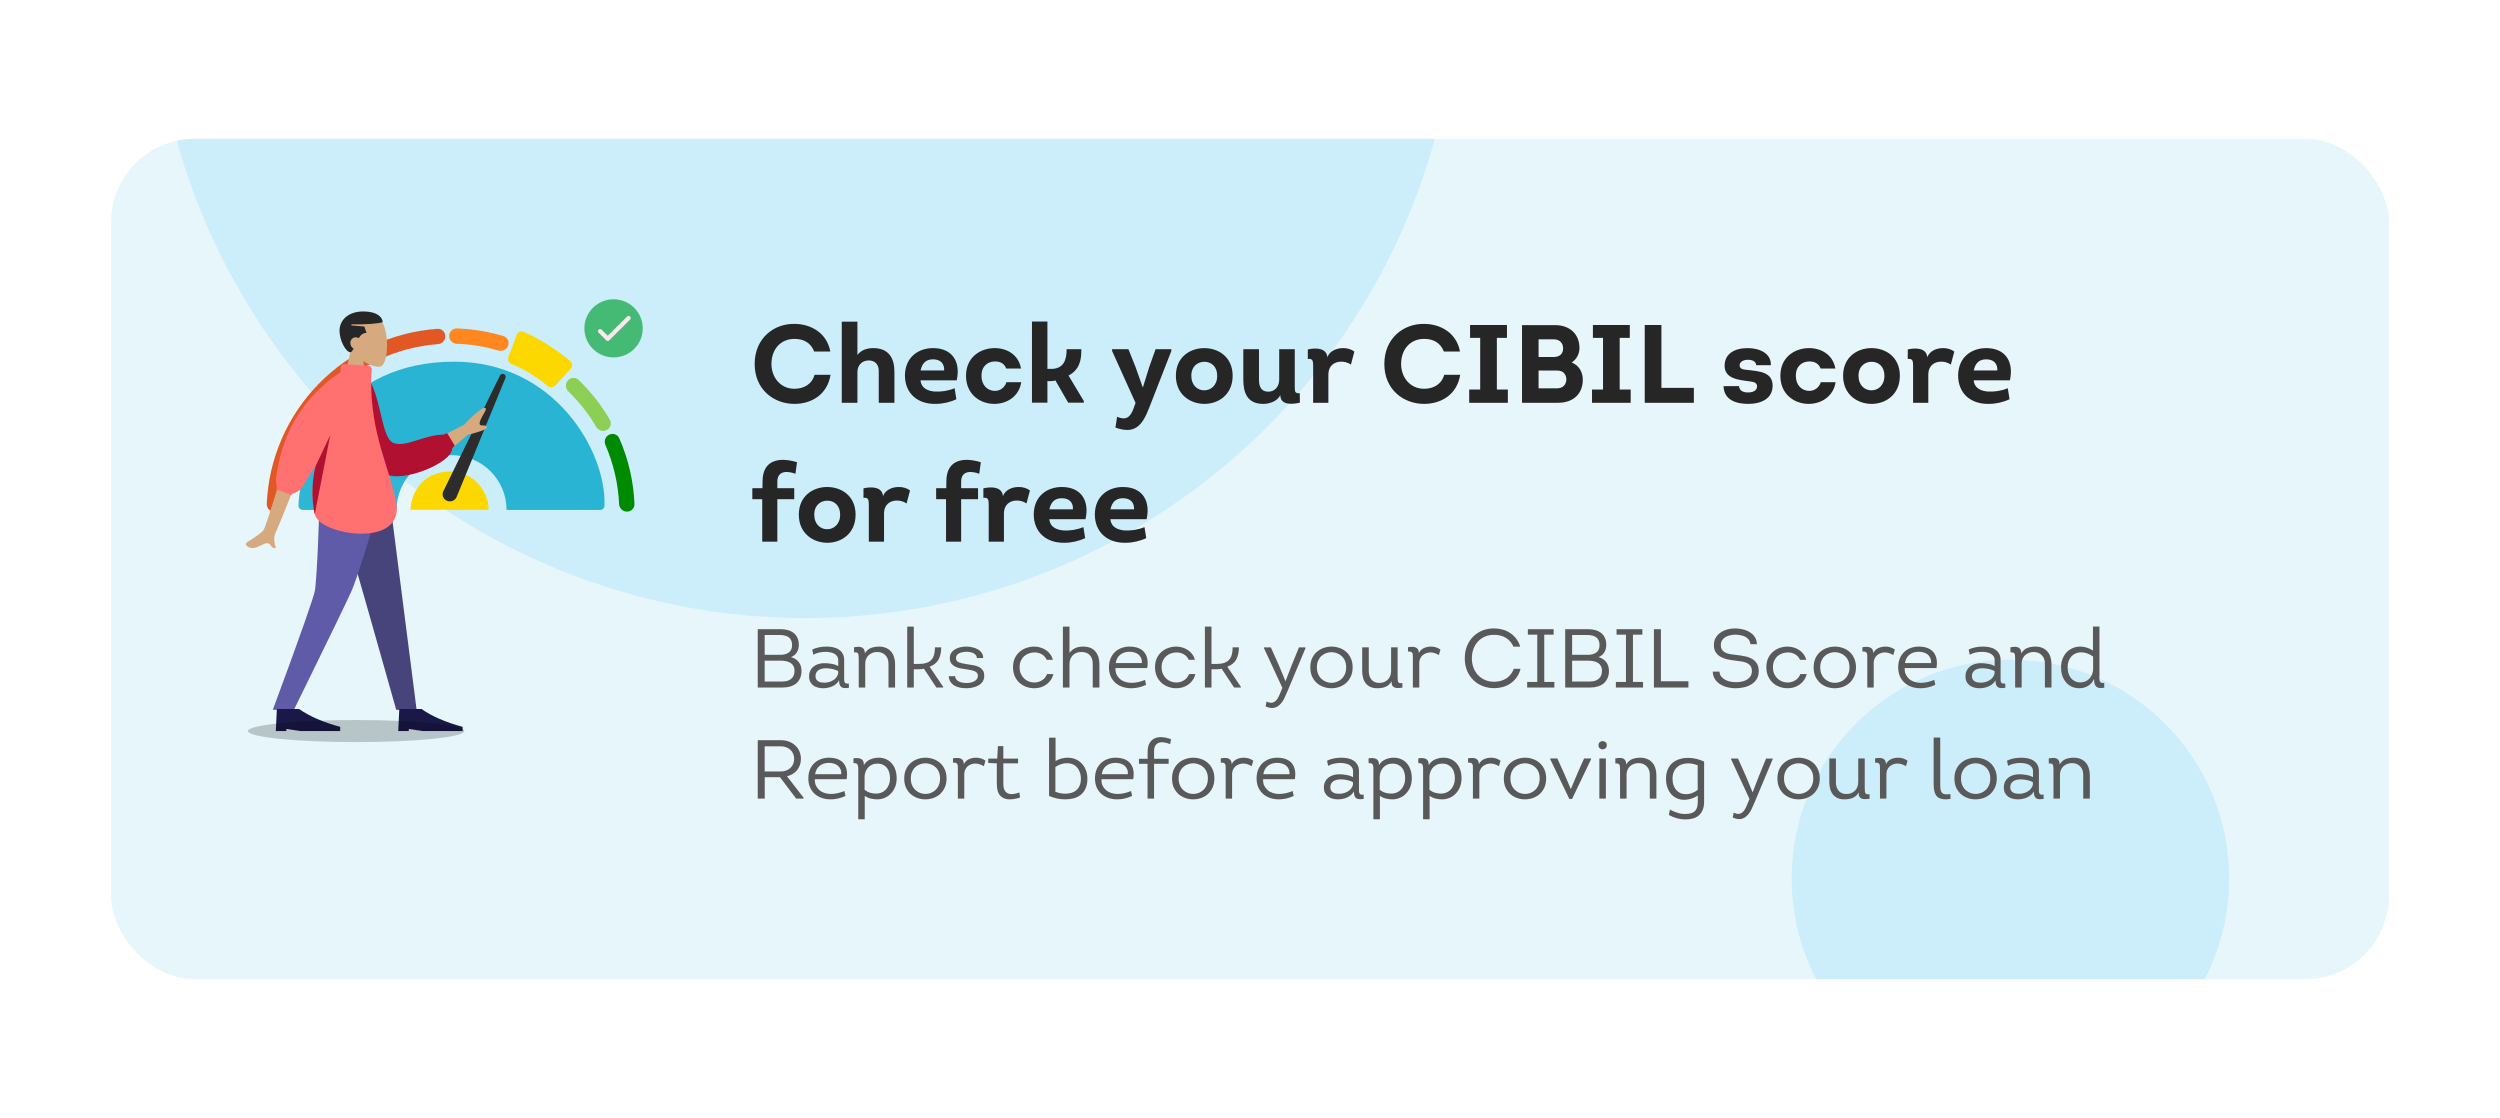 <svg width="360" height="161" viewBox="0 0 360 161" fill="none" xmlns="http://www.w3.org/2000/svg">
<g filter="url(#filter0_d_119_3461)">
<g clip-path="url(#clip0_119_3461)">
<rect x="16" y="16" width="328" height="121" rx="12" fill="#E6F6FA"/>
<circle cx="116" cy="-9" r="94" fill="#CCEDFA"/>
<circle cx="289.5" cy="122.5" r="31.5" fill="#CCEDFA"/>
<path d="M90.282 69.674C90.893 69.674 91.391 69.18 91.365 68.572C91.228 65.311 90.486 62.103 89.174 59.112C88.929 58.554 88.264 58.328 87.715 58.594C87.165 58.861 86.94 59.52 87.182 60.079C88.349 62.768 89.016 65.646 89.15 68.572C89.177 69.18 89.671 69.674 90.282 69.674Z" fill="#008A00"/>
<path d="M87.373 57.921C87.913 57.639 88.124 56.971 87.818 56.444C86.592 54.336 85.078 52.408 83.321 50.714C82.882 50.29 82.18 50.332 81.774 50.787C81.367 51.242 81.41 51.936 81.847 52.362C83.408 53.877 84.756 55.596 85.856 57.47C86.164 57.995 86.831 58.204 87.373 57.921Z" fill="#8CCF54"/>
<path d="M82.174 49.114C82.477 48.783 82.45 48.269 82.104 47.983C80.155 46.374 77.742 44.794 75.426 43.793C75.018 43.616 74.552 43.827 74.396 44.242L73.214 47.392C73.059 47.803 73.268 48.26 73.675 48.43C75.629 49.246 77.217 50.225 78.849 51.574C79.185 51.852 79.683 51.826 79.978 51.505L82.174 49.114Z" fill="#FCD800"/>
<path d="M73.175 45.769C73.374 45.193 73.068 44.563 72.483 44.389C70.302 43.74 68.047 43.373 65.773 43.297C65.162 43.277 64.671 43.777 64.676 44.386C64.681 44.994 65.181 45.481 65.792 45.504C67.814 45.578 69.819 45.905 71.76 46.475C72.346 46.647 72.975 46.344 73.175 45.769Z" fill="#FF871F"/>
<path d="M39.496 69.675C38.885 69.675 38.387 69.181 38.413 68.573C38.684 62.109 41.332 55.954 45.874 51.293C50.416 46.633 56.514 43.813 62.993 43.35C63.603 43.307 64.114 43.788 64.132 44.396C64.15 45.005 63.669 45.51 63.059 45.556C57.156 46 51.603 48.579 47.462 52.829C43.321 57.078 40.898 62.683 40.629 68.573C40.601 69.181 40.108 69.675 39.496 69.675Z" fill="#E15825"/>
<path opacity="0.8" fill-rule="evenodd" clip-rule="evenodd" d="M87.043 68.842C87.349 61.008 79.877 48.08 65.407 48.08C49.215 48.08 43.292 60.943 42.98 68.782C42.965 69.142 43.26 69.433 43.622 69.433H64.985H86.406C86.745 69.433 87.029 69.179 87.043 68.842ZM57.106 69.432C57.106 65.076 60.652 61.545 65.025 61.545C69.399 61.545 72.945 65.076 72.945 69.432H57.106Z" fill="#00A6CA"/>
<path d="M70.342 69.411H59.115C59.115 67.43 60.592 63.893 64.836 63.893C68.62 63.893 70.527 67.43 70.342 69.411Z" fill="#FCD800"/>
<path d="M71.993 50.079L63.838 66.732C63.583 67.256 63.823 67.884 64.369 68.114C64.915 68.344 65.546 68.085 65.76 67.543L72.791 50.416C72.875 50.203 72.772 49.962 72.558 49.872C72.343 49.781 72.094 49.873 71.993 50.079Z" fill="#2C2C2C"/>
<path fill-rule="evenodd" clip-rule="evenodd" d="M47.527 64.753L53.038 84.013L57.058 98.208H59.991L55.718 64.753H47.527Z" fill="#47447C"/>
<path fill-rule="evenodd" clip-rule="evenodd" d="M46.054 64.753C45.926 74.68 45.491 80.094 45.358 80.996C45.224 81.898 43.2 87.635 39.287 98.208H42.325C47.307 88.065 50.088 82.328 50.668 80.996C51.248 79.664 53.038 74.25 55.735 64.753H46.054Z" fill="#5F5BA9"/>
<path fill-rule="evenodd" clip-rule="evenodd" d="M39.716 101.271L39.868 98.092H43.06C44.574 99.152 46.55 100.01 48.988 100.666V101.271H43.212L41.236 100.968V101.271H39.716Z" fill="#191847"/>
<path fill-rule="evenodd" clip-rule="evenodd" d="M57.348 101.271L57.5 98.092H60.692C62.205 99.152 64.181 100.01 66.619 100.666V101.271H60.844L58.868 100.968V101.271H57.348Z" fill="#191847"/>
<path fill-rule="evenodd" clip-rule="evenodd" d="M61.511 59.899L66.854 57.148C67.756 56.131 68.639 55.346 69.504 54.793C69.767 54.691 70.224 54.636 69.78 55.378C69.337 56.12 68.904 56.92 69.115 57.157C69.326 57.394 69.874 57.083 70.123 57.474C70.29 57.735 69.357 58.118 67.325 58.624L63.408 62.028L61.511 59.899Z" fill="#D6A97F"/>
<path d="M42.528 65.691L40.324 65.076C38.993 69.492 38.202 71.912 37.95 72.335C37.766 72.646 36.509 73.535 35.646 74.033C35.3 74.233 35.414 74.531 35.532 74.616C36.495 75.315 37.218 74.631 38.124 74.292C39.117 73.921 38.939 75.169 39.725 74.889C39.532 74.35 39.353 73.365 39.66 72.749C39.797 72.475 40.698 70.407 42.528 65.691Z" fill="#D6A97F"/>
<path fill-rule="evenodd" clip-rule="evenodd" d="M50.947 49.098L52.156 49.296C55.019 52.062 54.697 58.876 56.604 59.755C58.29 60.532 61.096 58.593 63.808 58.593C64.004 58.521 64.201 58.449 64.401 58.378L65.488 60.182C65.368 60.312 65.242 60.442 65.111 60.572C65.111 62.71 57.783 65.602 55.502 64.229C51.69 61.935 50.809 53.74 50.947 49.098Z" fill="#B11030"/>
<path fill-rule="evenodd" clip-rule="evenodd" d="M50.488 46.501C49.771 45.663 49.286 44.637 49.367 43.486C49.601 40.172 54.234 40.901 55.135 42.574C56.036 44.247 55.929 48.49 54.764 48.789C54.3 48.909 53.31 48.617 52.303 48.012L52.935 52.466H49.203L50.488 46.501Z" fill="#D6A97F"/>
<path fill-rule="evenodd" clip-rule="evenodd" d="M51.649 44.701C51.527 44.618 51.381 44.567 51.224 44.567C50.795 44.567 50.447 44.948 50.447 45.341C50.447 45.75 50.641 46.066 50.918 46.2C50.77 46.488 50.621 46.697 50.447 46.735C49.775 46.668 48.892 45.004 48.892 43.638C48.892 42.142 50.086 40.85 52.313 40.85C54.314 40.85 55.073 41.672 55.112 42.398C54.255 42.633 52.756 42.724 50.602 42.708V42.863L52.468 43.018L52.78 43.947C52.285 43.911 51.931 44.249 51.649 44.701Z" fill="#262626"/>
<path fill-rule="evenodd" clip-rule="evenodd" d="M53.447 50.528C53.32 58.642 56.233 63.597 57.097 68.6C57.921 74.792 46.948 73.121 45.514 70.487C44.933 69.42 44.745 65.606 45.514 63.151C44.791 63.908 44.886 64.025 44.026 65.355C42.927 67.427 42.018 66.779 42.018 67.296L39.83 66.517C39.958 65.815 39.593 65.866 39.83 64.297C40.895 57.269 44.373 52.753 49.029 49.592L49.077 48.906C49.097 48.626 49.341 48.414 49.623 48.434L53.065 48.674C53.347 48.693 53.559 48.937 53.539 49.217L53.447 50.528Z" fill="#FF7171"/>
<path d="M47.558 58.655L45.458 63.089C44.719 65.832 45.02 68.879 45.328 70.05L47.558 58.655Z" fill="#B11030"/>
<path d="M88.353 47.468C86.031 47.468 84.15 45.594 84.15 43.282C84.15 40.971 86.031 39.097 88.353 39.097C90.674 39.097 92.555 40.971 92.555 43.282C92.555 45.594 90.674 47.468 88.353 47.468Z" fill="#44BA74"/>
<path fill-rule="evenodd" clip-rule="evenodd" d="M86.197 43.474C86.317 43.354 86.512 43.354 86.632 43.474L87.713 44.551C87.833 44.67 87.833 44.864 87.713 44.984C87.593 45.103 87.398 45.103 87.278 44.984L86.197 43.907C86.077 43.787 86.077 43.593 86.197 43.474Z" fill="#FBE8EC"/>
<path fill-rule="evenodd" clip-rule="evenodd" d="M90.736 41.58C90.616 41.461 90.421 41.461 90.301 41.58L87.32 44.55C87.2 44.67 87.2 44.864 87.32 44.983C87.44 45.103 87.634 45.103 87.754 44.983L90.736 42.013C90.856 41.894 90.856 41.7 90.736 41.58Z" fill="#FBE8EC"/>
<path opacity="0.2" d="M66.858 101.271C66.858 102.15 59.882 102.862 51.277 102.862C42.672 102.862 35.697 102.15 35.697 101.271C35.697 100.393 42.672 99.681 51.277 99.681C59.882 99.681 66.858 100.393 66.858 101.271Z" fill="black"/>
<path d="M108.672 48.416C108.672 44.688 111.456 42.592 114.4 42.64C116.656 42.64 119.056 43.856 119.568 46.624H117.248C116.752 45.36 115.744 44.8 114.4 44.8C112.416 44.8 111.088 46.288 111.088 48.416C111.088 50.336 112.384 51.984 114.384 51.984C115.776 51.984 116.912 51.328 117.296 49.968H119.6C119.12 52.928 116.736 54.16 114.4 54.16C111.456 54.16 108.672 52.128 108.672 48.416ZM128.796 54H126.54V49.536C126.588 48.448 125.948 47.904 125.116 47.904C124.22 47.888 123.468 48.512 123.468 49.584V54H121.212V42.32H123.468V47.12C123.964 46.432 124.796 46.128 125.756 46.128C127.964 46.128 128.796 47.552 128.796 49.536V54ZM134.358 46.128C137.174 46.128 138.358 48.144 137.766 50.768H132.55C132.694 52.032 133.766 52.304 134.598 52.384C135.558 52.432 136.534 52.288 137.462 51.904L137.718 53.488C136.806 53.92 135.75 54.16 134.726 54.16C132.134 54.208 130.31 52.656 130.31 50.048C130.358 47.36 132.31 46.128 134.358 46.128ZM134.358 47.744C133.238 47.744 132.758 48.416 132.566 49.344H135.958C136.006 48.336 135.414 47.744 134.358 47.744ZM147.027 49.072H144.899C144.627 48.352 144.051 48.048 143.283 48.048C142.227 48.048 141.331 48.736 141.331 50.112C141.331 51.504 142.227 52.288 143.283 52.288C143.987 52.288 144.659 51.856 144.931 51.04H147.059C146.739 53.104 144.995 54.144 143.219 54.16C141.187 54.176 139.107 52.832 139.107 50.112C139.107 47.408 141.203 46.128 143.235 46.128C144.979 46.128 146.675 47.056 147.027 49.072ZM150.827 49.12H151.371C153.147 49.12 153.595 47.872 153.595 46.288H155.707C155.755 47.92 155.387 49.28 153.867 50.08L156.075 53.76V53.984H153.819L151.979 50.784C151.786 50.848 151.579 50.88 151.339 50.88H150.827V53.984H148.603V42.304H150.827V49.12ZM168.671 46.544L165.471 54.752C164.495 57.264 163.423 58.592 160.623 57.568L160.863 56.016C162.127 56.576 162.783 56.096 163.231 54.816L163.519 54.016L160.143 46.544V46.288H162.495L163.535 48.896L164.543 51.744H164.591L165.471 48.912L166.399 46.288H168.671V46.544ZM177.502 50.112C177.502 52.816 175.47 54.16 173.438 54.16C171.39 54.16 169.326 52.816 169.326 50.112C169.326 47.44 171.342 46.144 173.374 46.128C175.438 46.112 177.502 47.392 177.502 50.112ZM171.55 50.112C171.55 51.504 172.462 52.208 173.39 52.208C174.334 52.224 175.278 51.52 175.278 50.112C175.278 48.736 174.382 48.096 173.438 48.096C172.494 48.096 171.55 48.72 171.55 50.112ZM184.206 46.288H186.446V51.696C186.446 52.416 186.478 52.672 187.166 52.624L187.182 53.984C186.094 54.24 184.366 54.384 184.366 52.896C183.934 53.792 182.814 54.16 181.902 54.16C179.678 54.16 179.038 52.64 179.038 50.72V46.288H181.294V50.72C181.294 51.952 181.838 52.4 182.622 52.4C183.518 52.416 184.206 51.712 184.206 50.672V46.288ZM191.142 47.44C191.462 46.56 192.438 46.128 193.382 46.128C193.974 46.112 194.582 46.288 195.03 46.624L194.534 48.496C194.07 48.192 193.59 48.064 193.094 48.08C192.118 48.08 191.286 48.72 191.286 49.904V54H189.094V48.64C189.094 48 189.03 47.584 188.326 47.696V46.32C189.446 46.064 191.014 46.064 191.142 47.44ZM199.344 48.416C199.344 44.688 202.128 42.592 205.072 42.64C207.328 42.64 209.728 43.856 210.24 46.624H207.92C207.424 45.36 206.416 44.8 205.072 44.8C203.088 44.8 201.76 46.288 201.76 48.416C201.76 50.336 203.056 51.984 205.056 51.984C206.448 51.984 207.584 51.328 207.968 49.968H210.272C209.792 52.928 207.408 54.16 205.072 54.16C202.128 54.16 199.344 52.128 199.344 48.416ZM215.548 52.096H217.132V54H211.564V52.096H213.148V44.656H211.692V42.8H217.004V44.656H215.548V52.096ZM227.443 46.128C227.443 46.944 227.027 47.76 226.323 48.192C227.363 48.624 227.923 49.536 227.923 50.688C227.923 52.656 226.611 54 224.371 54H219.171V42.816H223.923C225.971 42.816 227.443 44.032 227.443 46.128ZM223.747 44.864H221.555V47.408H223.747C224.563 47.408 225.075 46.96 225.091 46.208C225.107 45.392 224.579 44.864 223.747 44.864ZM224.099 49.36H221.555V51.92H224.211C225.027 51.92 225.507 51.44 225.555 50.688C225.571 50.24 225.395 49.824 225.059 49.584C224.787 49.392 224.467 49.36 224.099 49.36ZM233.235 52.096H234.819V54H229.251V52.096H230.835V44.656H229.379V42.8H234.691V44.656H233.235V52.096ZM239.243 42.8V51.856H243.915V54H236.843V42.8H239.243ZM248.185 51.6H250.425C250.441 52.24 251.049 52.528 251.689 52.512C252.345 52.512 253.001 52.32 253.017 51.632C253.017 51.056 252.457 50.992 251.913 50.912C250.361 50.704 248.345 50.544 248.345 48.672C248.345 46.944 249.769 46.128 251.657 46.128C253.497 46.128 255.081 46.96 255.001 48.592H252.889C252.873 48.032 252.329 47.808 251.689 47.808C251.049 47.808 250.505 48.096 250.505 48.608C250.505 49.184 251.113 49.216 251.609 49.264C253.337 49.472 255.305 49.552 255.257 51.616C255.209 53.456 253.529 54.16 251.785 54.16C250.041 54.16 248.265 53.648 248.185 51.6ZM264.293 49.072H262.165C261.893 48.352 261.317 48.048 260.549 48.048C259.493 48.048 258.597 48.736 258.597 50.112C258.597 51.504 259.493 52.288 260.549 52.288C261.253 52.288 261.925 51.856 262.197 51.04H264.325C264.005 53.104 262.261 54.144 260.485 54.16C258.453 54.176 256.373 52.832 256.373 50.112C256.373 47.408 258.469 46.128 260.501 46.128C262.245 46.128 263.941 47.056 264.293 49.072ZM273.58 50.112C273.58 52.816 271.548 54.16 269.516 54.16C267.468 54.16 265.404 52.816 265.404 50.112C265.404 47.44 267.42 46.144 269.452 46.128C271.516 46.112 273.58 47.392 273.58 50.112ZM267.628 50.112C267.628 51.504 268.54 52.208 269.468 52.208C270.412 52.224 271.356 51.52 271.356 50.112C271.356 48.736 270.46 48.096 269.516 48.096C268.572 48.096 267.628 48.72 267.628 50.112ZM277.532 47.44C277.852 46.56 278.828 46.128 279.772 46.128C280.364 46.112 280.972 46.288 281.42 46.624L280.924 48.496C280.46 48.192 279.98 48.064 279.484 48.08C278.508 48.08 277.676 48.72 277.676 49.904V54H275.484V48.64C275.484 48 275.42 47.584 274.716 47.696V46.32C275.836 46.064 277.404 46.064 277.532 47.44ZM286.015 46.128C288.831 46.128 290.015 48.144 289.423 50.768H284.207C284.351 52.032 285.423 52.304 286.255 52.384C287.215 52.432 288.191 52.288 289.119 51.904L289.375 53.488C288.463 53.92 287.407 54.16 286.383 54.16C283.791 54.208 281.967 52.656 281.967 50.048C282.015 47.36 283.967 46.128 286.015 46.128ZM286.015 47.744C284.895 47.744 284.415 48.416 284.223 49.344H287.615C287.663 48.336 287.071 47.744 286.015 47.744ZM109.76 74V67.888H108.336V66.304H109.792L109.808 65.328C109.808 62.176 112.24 61.792 114.768 62.56L114.544 64.224C113.392 63.792 111.936 63.728 111.936 65.376V66.304H114.368V67.888H111.936V74H109.76ZM123.205 70.112C123.205 72.816 121.173 74.16 119.141 74.16C117.093 74.16 115.029 72.816 115.029 70.112C115.029 67.44 117.045 66.144 119.077 66.128C121.141 66.112 123.205 67.392 123.205 70.112ZM117.253 70.112C117.253 71.504 118.165 72.208 119.093 72.208C120.037 72.224 120.981 71.52 120.981 70.112C120.981 68.736 120.085 68.096 119.141 68.096C118.197 68.096 117.253 68.72 117.253 70.112ZM127.157 67.44C127.477 66.56 128.453 66.128 129.397 66.128C129.989 66.112 130.597 66.288 131.045 66.624L130.549 68.496C130.085 68.192 129.605 68.064 129.109 68.08C128.133 68.08 127.301 68.72 127.301 69.904V74H125.109V68.64C125.109 68 125.045 67.584 124.341 67.696V66.32C125.461 66.064 127.029 66.064 127.157 67.44ZM136.229 74V67.888H134.805V66.304H136.261L136.277 65.328C136.277 62.176 138.709 61.792 141.237 62.56L141.013 64.224C139.861 63.792 138.405 63.728 138.405 65.376V66.304H140.837V67.888H138.405V74H136.229ZM144.423 67.44C144.743 66.56 145.719 66.128 146.663 66.128C147.255 66.112 147.863 66.288 148.311 66.624L147.815 68.496C147.351 68.192 146.871 68.064 146.375 68.08C145.399 68.08 144.567 68.72 144.567 69.904V74H142.375V68.64C142.375 68 142.311 67.584 141.607 67.696V66.32C142.727 66.064 144.295 66.064 144.423 67.44ZM152.905 66.128C155.721 66.128 156.905 68.144 156.313 70.768H151.097C151.241 72.032 152.313 72.304 153.145 72.384C154.105 72.432 155.081 72.288 156.009 71.904L156.265 73.488C155.353 73.92 154.297 74.16 153.273 74.16C150.681 74.208 148.857 72.656 148.857 70.048C148.905 67.36 150.857 66.128 152.905 66.128ZM152.905 67.744C151.785 67.744 151.305 68.416 151.113 69.344H154.505C154.553 68.336 153.961 67.744 152.905 67.744ZM161.702 66.128C164.518 66.128 165.702 68.144 165.11 70.768H159.894C160.038 72.032 161.11 72.304 161.942 72.384C162.902 72.432 163.878 72.288 164.806 71.904L165.062 73.488C164.15 73.92 163.094 74.16 162.07 74.16C159.478 74.208 157.654 72.656 157.654 70.048C157.702 67.36 159.654 66.128 161.702 66.128ZM161.702 67.744C160.582 67.744 160.102 68.416 159.91 69.344H163.302C163.35 68.336 162.758 67.744 161.702 67.744Z" fill="#262626"/>
<path d="M115.032 88.88C115.032 89.288 114.932 89.648 114.732 89.96C114.54 90.264 114.264 90.484 113.904 90.62C114.384 90.756 114.756 90.996 115.02 91.34C115.284 91.676 115.416 92.108 115.416 92.636C115.416 93.02 115.348 93.36 115.212 93.656C115.084 93.952 114.904 94.2 114.672 94.4C114.44 94.592 114.16 94.74 113.832 94.844C113.504 94.948 113.144 95 112.752 95H109.116V86.6H112.392C112.768 86.6 113.116 86.644 113.436 86.732C113.764 86.82 114.044 86.956 114.276 87.14C114.516 87.324 114.7 87.56 114.828 87.848C114.964 88.136 115.032 88.48 115.032 88.88ZM110.112 87.44V90.296H112.332C112.572 90.296 112.796 90.272 113.004 90.224C113.22 90.176 113.404 90.096 113.556 89.984C113.716 89.872 113.84 89.728 113.928 89.552C114.016 89.376 114.06 89.156 114.06 88.892C114.06 88.62 114.016 88.392 113.928 88.208C113.848 88.024 113.728 87.876 113.568 87.764C113.416 87.652 113.232 87.572 113.016 87.524C112.808 87.468 112.58 87.44 112.332 87.44H110.112ZM110.112 91.136V94.136H112.68C112.928 94.136 113.156 94.108 113.364 94.052C113.572 93.988 113.752 93.896 113.904 93.776C114.064 93.648 114.188 93.492 114.276 93.308C114.364 93.116 114.408 92.892 114.408 92.636C114.416 92.356 114.368 92.12 114.264 91.928C114.168 91.736 114.032 91.584 113.856 91.472C113.68 91.352 113.468 91.268 113.22 91.22C112.98 91.164 112.724 91.136 112.452 91.136H110.112ZM120.827 93.956C120.723 94.156 120.587 94.328 120.419 94.472C120.251 94.616 120.063 94.736 119.855 94.832C119.655 94.928 119.439 94.996 119.207 95.036C118.983 95.084 118.763 95.108 118.547 95.108C118.283 95.108 118.027 95.076 117.779 95.012C117.531 94.948 117.311 94.848 117.119 94.712C116.935 94.568 116.787 94.392 116.675 94.184C116.563 93.968 116.507 93.712 116.507 93.416C116.507 93.096 116.563 92.816 116.675 92.576C116.795 92.336 116.955 92.136 117.155 91.976C117.363 91.816 117.599 91.696 117.863 91.616C118.127 91.536 118.411 91.496 118.715 91.496C119.051 91.496 119.395 91.528 119.747 91.592C120.099 91.648 120.419 91.756 120.707 91.916V91.076C120.707 90.836 120.647 90.636 120.527 90.476C120.415 90.316 120.267 90.192 120.083 90.104C119.907 90.016 119.711 89.956 119.495 89.924C119.287 89.884 119.083 89.864 118.883 89.864C118.547 89.864 118.231 89.9 117.935 89.972C117.639 90.036 117.367 90.14 117.119 90.284L116.963 89.54C117.243 89.396 117.559 89.288 117.911 89.216C118.271 89.144 118.643 89.108 119.027 89.108C119.355 89.108 119.671 89.14 119.975 89.204C120.287 89.268 120.559 89.38 120.791 89.54C121.031 89.692 121.219 89.896 121.355 90.152C121.499 90.408 121.567 90.724 121.559 91.1V93.512C121.559 93.672 121.559 93.816 121.559 93.944C121.567 94.064 121.591 94.164 121.631 94.244C121.671 94.324 121.735 94.38 121.823 94.412C121.919 94.444 122.055 94.448 122.231 94.424L122.243 95.036C122.003 95.076 121.795 95.092 121.619 95.084C121.443 95.076 121.295 95.032 121.175 94.952C121.055 94.872 120.967 94.752 120.911 94.592C120.855 94.432 120.827 94.22 120.827 93.956ZM120.695 92.636C120.511 92.524 120.255 92.428 119.927 92.348C119.599 92.268 119.267 92.228 118.931 92.228C118.747 92.228 118.563 92.248 118.379 92.288C118.203 92.328 118.043 92.392 117.899 92.48C117.763 92.568 117.651 92.684 117.563 92.828C117.475 92.972 117.431 93.148 117.431 93.356C117.431 93.54 117.467 93.696 117.539 93.824C117.611 93.944 117.707 94.04 117.827 94.112C117.947 94.184 118.083 94.236 118.235 94.268C118.395 94.292 118.555 94.304 118.715 94.304C118.907 94.304 119.103 94.28 119.303 94.232C119.511 94.184 119.707 94.108 119.891 94.004C120.083 93.9 120.247 93.768 120.383 93.608C120.527 93.44 120.631 93.24 120.695 93.008V92.636ZM127.943 95V91.58C127.943 91.052 127.791 90.64 127.487 90.344C127.191 90.04 126.803 89.888 126.323 89.888C126.075 89.888 125.847 89.928 125.639 90.008C125.431 90.088 125.247 90.2 125.087 90.344C124.935 90.488 124.815 90.664 124.727 90.872C124.639 91.072 124.595 91.292 124.595 91.532V95H123.659V90.872C123.659 90.68 123.651 90.52 123.635 90.392C123.627 90.264 123.599 90.164 123.551 90.092C123.503 90.02 123.435 89.976 123.347 89.96C123.259 89.936 123.139 89.932 122.987 89.948L122.975 89.204C123.143 89.18 123.319 89.16 123.503 89.144C123.687 89.128 123.855 89.144 124.007 89.192C124.159 89.232 124.283 89.32 124.379 89.456C124.483 89.592 124.535 89.8 124.535 90.08C124.791 89.688 125.091 89.428 125.435 89.3C125.787 89.172 126.167 89.108 126.575 89.108C126.959 89.108 127.295 89.172 127.583 89.3C127.871 89.42 128.111 89.592 128.303 89.816C128.495 90.032 128.639 90.292 128.735 90.596C128.839 90.9 128.891 91.228 128.891 91.58V95H127.943ZM132.355 91.604C133.155 91.604 133.735 91.416 134.095 91.04C134.455 90.664 134.635 90.056 134.635 89.216H135.535C135.535 89.88 135.415 90.452 135.175 90.932C134.935 91.404 134.499 91.764 133.867 92.012L135.811 94.892V95H134.839L133.051 92.3C132.835 92.348 132.599 92.372 132.343 92.372H131.587V95H130.639V86.228H131.587V91.604H132.355ZM137.529 93.368C137.545 93.552 137.601 93.708 137.697 93.836C137.801 93.956 137.929 94.056 138.081 94.136C138.241 94.216 138.417 94.272 138.609 94.304C138.801 94.336 138.993 94.352 139.185 94.352C139.385 94.352 139.581 94.332 139.773 94.292C139.965 94.252 140.137 94.192 140.289 94.112C140.441 94.032 140.565 93.928 140.661 93.8C140.757 93.672 140.809 93.52 140.817 93.344C140.817 93.176 140.781 93.04 140.709 92.936C140.645 92.832 140.545 92.748 140.409 92.684C140.273 92.612 140.101 92.556 139.893 92.516C139.693 92.468 139.461 92.424 139.197 92.384C138.909 92.352 138.621 92.308 138.333 92.252C138.053 92.196 137.797 92.112 137.565 92C137.341 91.888 137.153 91.74 137.001 91.556C136.857 91.364 136.781 91.116 136.773 90.812C136.765 90.516 136.829 90.26 136.965 90.044C137.101 89.828 137.281 89.652 137.505 89.516C137.737 89.372 137.997 89.268 138.285 89.204C138.573 89.14 138.869 89.108 139.173 89.108C139.469 89.108 139.761 89.144 140.049 89.216C140.345 89.28 140.605 89.38 140.829 89.516C141.061 89.652 141.245 89.824 141.381 90.032C141.517 90.24 141.581 90.484 141.573 90.764H140.673C140.673 90.612 140.629 90.48 140.541 90.368C140.461 90.248 140.349 90.152 140.205 90.08C140.069 90 139.909 89.944 139.725 89.912C139.549 89.872 139.365 89.852 139.173 89.852C138.989 89.852 138.805 89.872 138.621 89.912C138.437 89.944 138.273 89.996 138.129 90.068C137.985 90.14 137.869 90.236 137.781 90.356C137.693 90.476 137.653 90.62 137.661 90.788C137.669 91.068 137.805 91.264 138.069 91.376C138.341 91.48 138.745 91.572 139.281 91.652C139.585 91.692 139.885 91.74 140.181 91.796C140.477 91.844 140.741 91.928 140.973 92.048C141.205 92.16 141.389 92.32 141.525 92.528C141.669 92.728 141.737 93 141.729 93.344C141.729 93.64 141.657 93.9 141.513 94.124C141.377 94.34 141.193 94.52 140.961 94.664C140.729 94.808 140.457 94.916 140.145 94.988C139.841 95.06 139.521 95.1 139.185 95.108C138.873 95.108 138.565 95.08 138.261 95.024C137.965 94.968 137.697 94.872 137.457 94.736C137.225 94.6 137.033 94.42 136.881 94.196C136.729 93.972 136.641 93.696 136.617 93.368H137.529ZM150.724 91.016C150.564 90.656 150.324 90.388 150.004 90.212C149.692 90.036 149.352 89.948 148.984 89.948C148.72 89.948 148.456 89.992 148.192 90.08C147.936 90.168 147.704 90.3 147.496 90.476C147.296 90.652 147.132 90.876 147.004 91.148C146.884 91.412 146.824 91.724 146.824 92.084C146.824 92.444 146.884 92.76 147.004 93.032C147.132 93.304 147.292 93.532 147.484 93.716C147.684 93.9 147.908 94.04 148.156 94.136C148.412 94.232 148.672 94.28 148.936 94.28C149.32 94.28 149.68 94.18 150.016 93.98C150.36 93.78 150.612 93.476 150.772 93.068H151.684C151.596 93.412 151.46 93.712 151.276 93.968C151.092 94.224 150.876 94.436 150.628 94.604C150.38 94.772 150.108 94.9 149.812 94.988C149.524 95.068 149.228 95.108 148.924 95.108C148.548 95.108 148.176 95.044 147.808 94.916C147.448 94.788 147.124 94.6 146.836 94.352C146.548 94.096 146.316 93.78 146.14 93.404C145.964 93.02 145.876 92.58 145.876 92.084C145.876 91.58 145.964 91.14 146.14 90.764C146.324 90.388 146.56 90.08 146.848 89.84C147.136 89.592 147.464 89.408 147.832 89.288C148.2 89.168 148.572 89.108 148.948 89.108C149.244 89.108 149.532 89.152 149.812 89.24C150.092 89.32 150.352 89.44 150.592 89.6C150.832 89.752 151.04 89.948 151.216 90.188C151.4 90.428 151.536 90.704 151.624 91.016H150.724ZM157.353 95V91.628C157.361 91.076 157.221 90.648 156.933 90.344C156.645 90.04 156.249 89.888 155.745 89.888C155.217 89.88 154.793 90.04 154.473 90.368C154.161 90.696 154.005 91.128 154.005 91.664V95H153.057V86.228H154.005V90.008C154.261 89.688 154.541 89.46 154.845 89.324C155.149 89.18 155.529 89.108 155.985 89.108C156.777 89.116 157.361 89.352 157.737 89.816C158.121 90.272 158.313 90.876 158.313 91.628V95H157.353ZM162.656 89.108C163.648 89.116 164.36 89.396 164.792 89.948C165.224 90.492 165.36 91.244 165.2 92.204H160.628C160.612 92.54 160.66 92.84 160.772 93.104C160.892 93.36 161.056 93.58 161.264 93.764C161.472 93.948 161.72 94.088 162.008 94.184C162.296 94.28 162.604 94.328 162.932 94.328C163.268 94.328 163.592 94.292 163.904 94.22C164.224 94.148 164.552 94.044 164.888 93.908L165.032 94.616C164.336 94.944 163.628 95.108 162.908 95.108C162.428 95.108 161.988 95.036 161.588 94.892C161.188 94.748 160.844 94.54 160.556 94.268C160.268 93.996 160.048 93.668 159.896 93.284C159.744 92.892 159.676 92.448 159.692 91.952C159.708 91.496 159.796 91.092 159.956 90.74C160.116 90.388 160.328 90.092 160.592 89.852C160.864 89.604 161.176 89.42 161.528 89.3C161.88 89.172 162.256 89.108 162.656 89.108ZM162.656 89.852C162.128 89.852 161.684 89.992 161.324 90.272C160.964 90.552 160.744 90.956 160.664 91.484H164.432C164.448 91.212 164.412 90.976 164.324 90.776C164.236 90.568 164.112 90.396 163.952 90.26C163.792 90.124 163.6 90.024 163.376 89.96C163.152 89.888 162.912 89.852 162.656 89.852ZM171.173 91.016C171.013 90.656 170.773 90.388 170.453 90.212C170.141 90.036 169.801 89.948 169.433 89.948C169.169 89.948 168.905 89.992 168.641 90.08C168.385 90.168 168.153 90.3 167.945 90.476C167.745 90.652 167.581 90.876 167.453 91.148C167.333 91.412 167.273 91.724 167.273 92.084C167.273 92.444 167.333 92.76 167.453 93.032C167.581 93.304 167.741 93.532 167.933 93.716C168.133 93.9 168.357 94.04 168.605 94.136C168.861 94.232 169.121 94.28 169.385 94.28C169.769 94.28 170.129 94.18 170.465 93.98C170.809 93.78 171.061 93.476 171.221 93.068H172.133C172.045 93.412 171.909 93.712 171.725 93.968C171.541 94.224 171.325 94.436 171.077 94.604C170.829 94.772 170.557 94.9 170.261 94.988C169.973 95.068 169.677 95.108 169.373 95.108C168.997 95.108 168.625 95.044 168.257 94.916C167.897 94.788 167.573 94.6 167.285 94.352C166.997 94.096 166.765 93.78 166.589 93.404C166.413 93.02 166.325 92.58 166.325 92.084C166.325 91.58 166.413 91.14 166.589 90.764C166.773 90.388 167.009 90.08 167.297 89.84C167.585 89.592 167.913 89.408 168.281 89.288C168.649 89.168 169.021 89.108 169.397 89.108C169.693 89.108 169.981 89.152 170.261 89.24C170.541 89.32 170.801 89.44 171.041 89.6C171.281 89.752 171.489 89.948 171.665 90.188C171.849 90.428 171.985 90.704 172.073 91.016H171.173ZM175.222 91.604C176.022 91.604 176.602 91.416 176.962 91.04C177.322 90.664 177.502 90.056 177.502 89.216H178.402C178.402 89.88 178.282 90.452 178.042 90.932C177.802 91.404 177.366 91.764 176.734 92.012L178.678 94.892V95H177.706L175.918 92.3C175.702 92.348 175.466 92.372 175.21 92.372H174.454V95H173.506V86.228H174.454V91.604H175.222ZM185.453 95.408C185.293 95.792 185.125 96.168 184.949 96.536C184.773 96.904 184.561 97.208 184.313 97.448C184.073 97.696 183.785 97.856 183.449 97.928C183.121 98 182.721 97.932 182.249 97.724L182.381 97.028C182.653 97.156 182.889 97.212 183.089 97.196C183.297 97.18 183.473 97.112 183.617 96.992C183.769 96.88 183.901 96.724 184.013 96.524C184.125 96.324 184.229 96.104 184.325 95.864L184.661 95.048L182.009 89.324V89.228H183.005L184.157 91.796L185.105 94.088H185.117L185.993 91.82L187.049 89.228H187.997V89.324L185.453 95.408ZM194.781 92.096C194.781 92.6 194.693 93.04 194.517 93.416C194.341 93.792 194.109 94.108 193.821 94.364C193.533 94.612 193.205 94.8 192.837 94.928C192.469 95.048 192.093 95.108 191.709 95.108C191.333 95.108 190.961 95.044 190.593 94.916C190.233 94.788 189.909 94.6 189.621 94.352C189.341 94.096 189.113 93.784 188.937 93.416C188.769 93.04 188.685 92.6 188.685 92.096C188.685 91.592 188.773 91.152 188.949 90.776C189.125 90.4 189.357 90.092 189.645 89.852C189.933 89.604 190.257 89.42 190.617 89.3C190.985 89.172 191.361 89.108 191.745 89.108C192.129 89.108 192.501 89.172 192.861 89.3C193.229 89.42 193.553 89.604 193.833 89.852C194.121 90.1 194.349 90.412 194.517 90.788C194.693 91.156 194.781 91.592 194.781 92.096ZM189.633 92.096C189.633 92.464 189.693 92.788 189.813 93.068C189.933 93.348 190.093 93.58 190.293 93.764C190.493 93.948 190.717 94.088 190.965 94.184C191.221 94.28 191.481 94.328 191.745 94.328C192.009 94.328 192.265 94.28 192.513 94.184C192.769 94.088 192.993 93.948 193.185 93.764C193.385 93.58 193.545 93.348 193.665 93.068C193.785 92.788 193.845 92.464 193.845 92.096C193.845 91.728 193.785 91.408 193.665 91.136C193.545 90.864 193.385 90.64 193.185 90.464C192.985 90.28 192.757 90.144 192.501 90.056C192.253 89.96 191.997 89.912 191.733 89.912C191.469 89.912 191.209 89.96 190.953 90.056C190.705 90.144 190.481 90.28 190.281 90.464C190.089 90.64 189.933 90.864 189.813 91.136C189.693 91.408 189.633 91.728 189.633 92.096ZM201.256 89.216V93.452C201.256 93.668 201.264 93.84 201.28 93.968C201.296 94.088 201.328 94.184 201.376 94.256C201.424 94.32 201.492 94.36 201.58 94.376C201.668 94.384 201.788 94.38 201.94 94.364L201.952 95.012C201.728 95.052 201.516 95.072 201.316 95.072C201.124 95.08 200.956 95.056 200.812 95C200.668 94.936 200.556 94.836 200.476 94.7C200.404 94.556 200.376 94.356 200.392 94.1C200.28 94.3 200.148 94.468 199.996 94.604C199.844 94.732 199.676 94.836 199.492 94.916C199.316 94.988 199.128 95.036 198.928 95.06C198.728 95.092 198.528 95.108 198.328 95.108C197.944 95.108 197.612 95.044 197.332 94.916C197.06 94.788 196.836 94.612 196.66 94.388C196.484 94.156 196.356 93.888 196.276 93.584C196.196 93.28 196.156 92.948 196.156 92.588V89.216H197.104V92.588C197.096 93.116 197.224 93.54 197.488 93.86C197.752 94.18 198.124 94.34 198.604 94.34C199.108 94.34 199.52 94.184 199.84 93.872C200.16 93.552 200.32 93.12 200.32 92.576V89.216H201.256ZM204.315 90.032C204.491 89.696 204.735 89.46 205.047 89.324C205.359 89.18 205.699 89.108 206.067 89.108C206.571 89.108 207.023 89.252 207.423 89.54L207.195 90.332C207.011 90.212 206.815 90.12 206.607 90.056C206.407 89.984 206.195 89.948 205.971 89.948C205.763 89.948 205.563 89.984 205.371 90.056C205.179 90.128 205.007 90.228 204.855 90.356C204.711 90.484 204.595 90.644 204.507 90.836C204.419 91.02 204.375 91.224 204.375 91.448V95H203.451V90.62C203.451 90.492 203.447 90.376 203.439 90.272C203.431 90.16 203.403 90.072 203.355 90.008C203.315 89.936 203.247 89.884 203.151 89.852C203.055 89.82 202.923 89.812 202.755 89.828L202.743 89.204C202.967 89.164 203.171 89.144 203.355 89.144C203.547 89.144 203.711 89.172 203.847 89.228C203.991 89.284 204.103 89.376 204.183 89.504C204.263 89.632 204.307 89.808 204.315 90.032ZM210.928 90.8C210.928 90.144 211.036 89.548 211.252 89.012C211.476 88.476 211.78 88.02 212.164 87.644C212.548 87.268 212.996 86.98 213.508 86.78C214.028 86.58 214.584 86.484 215.176 86.492C215.584 86.492 215.984 86.548 216.376 86.66C216.768 86.764 217.128 86.928 217.456 87.152C217.792 87.368 218.084 87.64 218.332 87.968C218.588 88.296 218.78 88.68 218.908 89.12H217.936C217.68 88.544 217.308 88.116 216.82 87.836C216.332 87.556 215.784 87.416 215.176 87.416C214.696 87.408 214.256 87.488 213.856 87.656C213.456 87.824 213.116 88.06 212.836 88.364C212.556 88.668 212.336 89.028 212.176 89.444C212.024 89.86 211.948 90.312 211.948 90.8C211.948 91.272 212.024 91.716 212.176 92.132C212.328 92.54 212.544 92.896 212.824 93.2C213.112 93.504 213.452 93.744 213.844 93.92C214.244 94.088 214.684 94.172 215.164 94.172C215.812 94.172 216.388 94.016 216.892 93.704C217.396 93.384 217.76 92.92 217.984 92.312H218.956C218.836 92.784 218.648 93.196 218.392 93.548C218.144 93.892 217.852 94.18 217.516 94.412C217.18 94.644 216.808 94.816 216.4 94.928C216 95.04 215.592 95.096 215.176 95.096C214.592 95.096 214.04 94.996 213.52 94.796C213.008 94.596 212.56 94.312 212.176 93.944C211.792 93.568 211.488 93.116 211.264 92.588C211.04 92.06 210.928 91.464 210.928 90.8ZM223.825 94.196V95H219.913V94.196H221.365V87.392H220.009V86.6H223.729V87.392H222.373V94.196H223.825ZM231.305 88.88C231.305 89.288 231.205 89.648 231.005 89.96C230.813 90.264 230.537 90.484 230.177 90.62C230.657 90.756 231.029 90.996 231.293 91.34C231.557 91.676 231.689 92.108 231.689 92.636C231.689 93.02 231.621 93.36 231.485 93.656C231.357 93.952 231.177 94.2 230.945 94.4C230.713 94.592 230.433 94.74 230.105 94.844C229.777 94.948 229.417 95 229.025 95H225.389V86.6H228.665C229.041 86.6 229.389 86.644 229.709 86.732C230.037 86.82 230.317 86.956 230.549 87.14C230.789 87.324 230.973 87.56 231.101 87.848C231.237 88.136 231.305 88.48 231.305 88.88ZM226.385 87.44V90.296H228.605C228.845 90.296 229.069 90.272 229.277 90.224C229.493 90.176 229.677 90.096 229.829 89.984C229.989 89.872 230.113 89.728 230.201 89.552C230.289 89.376 230.333 89.156 230.333 88.892C230.333 88.62 230.289 88.392 230.201 88.208C230.121 88.024 230.001 87.876 229.841 87.764C229.689 87.652 229.505 87.572 229.289 87.524C229.081 87.468 228.853 87.44 228.605 87.44H226.385ZM226.385 91.136V94.136H228.953C229.201 94.136 229.429 94.108 229.637 94.052C229.845 93.988 230.025 93.896 230.177 93.776C230.337 93.648 230.461 93.492 230.549 93.308C230.637 93.116 230.681 92.892 230.681 92.636C230.689 92.356 230.641 92.12 230.537 91.928C230.441 91.736 230.305 91.584 230.129 91.472C229.953 91.352 229.741 91.268 229.493 91.22C229.253 91.164 228.997 91.136 228.725 91.136H226.385ZM236.598 94.196V95H232.686V94.196H234.138V87.392H232.782V86.6H236.502V87.392H235.146V94.196H236.598ZM239.171 94.1H243.131V95H238.163V86.6H239.171V94.1ZM247.606 92.708C247.622 92.988 247.706 93.228 247.858 93.428C248.01 93.62 248.202 93.776 248.434 93.896C248.666 94.016 248.918 94.104 249.19 94.16C249.47 94.208 249.738 94.232 249.994 94.232C250.242 94.232 250.498 94.208 250.762 94.16C251.034 94.112 251.278 94.028 251.494 93.908C251.718 93.788 251.902 93.628 252.046 93.428C252.19 93.22 252.266 92.964 252.274 92.66C252.274 92.324 252.202 92.064 252.058 91.88C251.914 91.688 251.726 91.544 251.494 91.448C251.262 91.344 251.002 91.276 250.714 91.244C250.434 91.204 250.15 91.164 249.862 91.124C249.478 91.084 249.102 91.024 248.734 90.944C248.374 90.864 248.05 90.744 247.762 90.584C247.474 90.416 247.242 90.2 247.066 89.936C246.89 89.664 246.802 89.316 246.802 88.892C246.802 88.476 246.89 88.12 247.066 87.824C247.25 87.52 247.486 87.272 247.774 87.08C248.062 86.88 248.386 86.732 248.746 86.636C249.114 86.54 249.482 86.492 249.85 86.492C250.21 86.492 250.574 86.536 250.942 86.624C251.31 86.704 251.642 86.836 251.938 87.02C252.242 87.196 252.49 87.428 252.682 87.716C252.874 88.004 252.978 88.352 252.994 88.76H252.058C252.034 88.496 251.95 88.276 251.806 88.1C251.67 87.924 251.498 87.784 251.29 87.68C251.082 87.576 250.854 87.504 250.606 87.464C250.358 87.416 250.114 87.392 249.874 87.392C249.642 87.392 249.402 87.42 249.154 87.476C248.914 87.524 248.69 87.608 248.482 87.728C248.282 87.84 248.118 87.992 247.99 88.184C247.862 88.376 247.798 88.608 247.798 88.88C247.798 89.192 247.866 89.436 248.002 89.612C248.138 89.788 248.314 89.924 248.53 90.02C248.746 90.108 248.986 90.172 249.25 90.212C249.514 90.244 249.774 90.276 250.03 90.308C250.446 90.356 250.846 90.42 251.23 90.5C251.622 90.572 251.966 90.692 252.262 90.86C252.566 91.028 252.806 91.256 252.982 91.544C253.166 91.824 253.258 92.196 253.258 92.66C253.258 93.108 253.158 93.488 252.958 93.8C252.766 94.104 252.514 94.352 252.202 94.544C251.89 94.736 251.542 94.876 251.158 94.964C250.774 95.052 250.39 95.1 250.006 95.108C249.614 95.116 249.222 95.076 248.83 94.988C248.438 94.9 248.082 94.76 247.762 94.568C247.442 94.376 247.178 94.128 246.97 93.824C246.762 93.512 246.65 93.14 246.634 92.708H247.606ZM259.204 91.016C259.044 90.656 258.804 90.388 258.484 90.212C258.172 90.036 257.832 89.948 257.464 89.948C257.2 89.948 256.936 89.992 256.672 90.08C256.416 90.168 256.184 90.3 255.976 90.476C255.776 90.652 255.612 90.876 255.484 91.148C255.364 91.412 255.304 91.724 255.304 92.084C255.304 92.444 255.364 92.76 255.484 93.032C255.612 93.304 255.772 93.532 255.964 93.716C256.164 93.9 256.388 94.04 256.636 94.136C256.892 94.232 257.152 94.28 257.416 94.28C257.8 94.28 258.16 94.18 258.496 93.98C258.84 93.78 259.092 93.476 259.252 93.068H260.164C260.076 93.412 259.94 93.712 259.756 93.968C259.572 94.224 259.356 94.436 259.108 94.604C258.86 94.772 258.588 94.9 258.292 94.988C258.004 95.068 257.708 95.108 257.404 95.108C257.028 95.108 256.656 95.044 256.288 94.916C255.928 94.788 255.604 94.6 255.316 94.352C255.028 94.096 254.796 93.78 254.62 93.404C254.444 93.02 254.356 92.58 254.356 92.084C254.356 91.58 254.444 91.14 254.62 90.764C254.804 90.388 255.04 90.08 255.328 89.84C255.616 89.592 255.944 89.408 256.312 89.288C256.68 89.168 257.052 89.108 257.428 89.108C257.724 89.108 258.012 89.152 258.292 89.24C258.572 89.32 258.832 89.44 259.072 89.6C259.312 89.752 259.52 89.948 259.696 90.188C259.88 90.428 260.016 90.704 260.104 91.016H259.204ZM267.261 92.096C267.261 92.6 267.173 93.04 266.997 93.416C266.821 93.792 266.589 94.108 266.301 94.364C266.013 94.612 265.685 94.8 265.317 94.928C264.949 95.048 264.573 95.108 264.189 95.108C263.813 95.108 263.441 95.044 263.073 94.916C262.713 94.788 262.389 94.6 262.101 94.352C261.821 94.096 261.593 93.784 261.417 93.416C261.249 93.04 261.165 92.6 261.165 92.096C261.165 91.592 261.253 91.152 261.429 90.776C261.605 90.4 261.837 90.092 262.125 89.852C262.413 89.604 262.737 89.42 263.097 89.3C263.465 89.172 263.841 89.108 264.225 89.108C264.609 89.108 264.981 89.172 265.341 89.3C265.709 89.42 266.033 89.604 266.313 89.852C266.601 90.1 266.829 90.412 266.997 90.788C267.173 91.156 267.261 91.592 267.261 92.096ZM262.113 92.096C262.113 92.464 262.173 92.788 262.293 93.068C262.413 93.348 262.573 93.58 262.773 93.764C262.973 93.948 263.197 94.088 263.445 94.184C263.701 94.28 263.961 94.328 264.225 94.328C264.489 94.328 264.745 94.28 264.993 94.184C265.249 94.088 265.473 93.948 265.665 93.764C265.865 93.58 266.025 93.348 266.145 93.068C266.265 92.788 266.325 92.464 266.325 92.096C266.325 91.728 266.265 91.408 266.145 91.136C266.025 90.864 265.865 90.64 265.665 90.464C265.465 90.28 265.237 90.144 264.981 90.056C264.733 89.96 264.477 89.912 264.213 89.912C263.949 89.912 263.689 89.96 263.433 90.056C263.185 90.144 262.961 90.28 262.761 90.464C262.569 90.64 262.413 90.864 262.293 91.136C262.173 91.408 262.113 91.728 262.113 92.096ZM269.753 90.032C269.929 89.696 270.173 89.46 270.485 89.324C270.797 89.18 271.137 89.108 271.505 89.108C272.009 89.108 272.461 89.252 272.861 89.54L272.633 90.332C272.449 90.212 272.253 90.12 272.045 90.056C271.845 89.984 271.633 89.948 271.409 89.948C271.201 89.948 271.001 89.984 270.809 90.056C270.617 90.128 270.445 90.228 270.293 90.356C270.149 90.484 270.033 90.644 269.945 90.836C269.857 91.02 269.813 91.224 269.813 91.448V95H268.889V90.62C268.889 90.492 268.885 90.376 268.877 90.272C268.869 90.16 268.841 90.072 268.793 90.008C268.753 89.936 268.685 89.884 268.589 89.852C268.493 89.82 268.361 89.812 268.193 89.828L268.181 89.204C268.405 89.164 268.609 89.144 268.793 89.144C268.985 89.144 269.149 89.172 269.285 89.228C269.429 89.284 269.541 89.376 269.621 89.504C269.701 89.632 269.745 89.808 269.753 90.032ZM276.305 89.108C277.297 89.116 278.009 89.396 278.441 89.948C278.873 90.492 279.009 91.244 278.849 92.204H274.277C274.261 92.54 274.309 92.84 274.421 93.104C274.541 93.36 274.705 93.58 274.913 93.764C275.121 93.948 275.369 94.088 275.657 94.184C275.945 94.28 276.253 94.328 276.581 94.328C276.917 94.328 277.241 94.292 277.553 94.22C277.873 94.148 278.201 94.044 278.537 93.908L278.681 94.616C277.985 94.944 277.277 95.108 276.557 95.108C276.077 95.108 275.637 95.036 275.237 94.892C274.837 94.748 274.493 94.54 274.205 94.268C273.917 93.996 273.697 93.668 273.545 93.284C273.393 92.892 273.325 92.448 273.341 91.952C273.357 91.496 273.445 91.092 273.605 90.74C273.765 90.388 273.977 90.092 274.241 89.852C274.513 89.604 274.825 89.42 275.177 89.3C275.529 89.172 275.905 89.108 276.305 89.108ZM276.305 89.852C275.777 89.852 275.333 89.992 274.973 90.272C274.613 90.552 274.393 90.956 274.313 91.484H278.081C278.097 91.212 278.061 90.976 277.973 90.776C277.885 90.568 277.761 90.396 277.601 90.26C277.441 90.124 277.249 90.024 277.025 89.96C276.801 89.888 276.561 89.852 276.305 89.852ZM287.351 93.956C287.247 94.156 287.111 94.328 286.943 94.472C286.775 94.616 286.587 94.736 286.379 94.832C286.179 94.928 285.963 94.996 285.731 95.036C285.507 95.084 285.287 95.108 285.071 95.108C284.807 95.108 284.551 95.076 284.303 95.012C284.055 94.948 283.835 94.848 283.643 94.712C283.459 94.568 283.311 94.392 283.199 94.184C283.087 93.968 283.031 93.712 283.031 93.416C283.031 93.096 283.087 92.816 283.199 92.576C283.319 92.336 283.479 92.136 283.679 91.976C283.887 91.816 284.123 91.696 284.387 91.616C284.651 91.536 284.935 91.496 285.239 91.496C285.575 91.496 285.919 91.528 286.271 91.592C286.623 91.648 286.943 91.756 287.231 91.916V91.076C287.231 90.836 287.171 90.636 287.051 90.476C286.939 90.316 286.791 90.192 286.607 90.104C286.431 90.016 286.235 89.956 286.019 89.924C285.811 89.884 285.607 89.864 285.407 89.864C285.071 89.864 284.755 89.9 284.459 89.972C284.163 90.036 283.891 90.14 283.643 90.284L283.487 89.54C283.767 89.396 284.083 89.288 284.435 89.216C284.795 89.144 285.167 89.108 285.551 89.108C285.879 89.108 286.195 89.14 286.499 89.204C286.811 89.268 287.083 89.38 287.315 89.54C287.555 89.692 287.743 89.896 287.879 90.152C288.023 90.408 288.091 90.724 288.083 91.1V93.512C288.083 93.672 288.083 93.816 288.083 93.944C288.091 94.064 288.115 94.164 288.155 94.244C288.195 94.324 288.259 94.38 288.347 94.412C288.443 94.444 288.579 94.448 288.755 94.424L288.767 95.036C288.527 95.076 288.319 95.092 288.143 95.084C287.967 95.076 287.819 95.032 287.699 94.952C287.579 94.872 287.491 94.752 287.435 94.592C287.379 94.432 287.351 94.22 287.351 93.956ZM287.219 92.636C287.035 92.524 286.779 92.428 286.451 92.348C286.123 92.268 285.791 92.228 285.455 92.228C285.271 92.228 285.087 92.248 284.903 92.288C284.727 92.328 284.567 92.392 284.423 92.48C284.287 92.568 284.175 92.684 284.087 92.828C283.999 92.972 283.955 93.148 283.955 93.356C283.955 93.54 283.991 93.696 284.063 93.824C284.135 93.944 284.231 94.04 284.351 94.112C284.471 94.184 284.607 94.236 284.759 94.268C284.919 94.292 285.079 94.304 285.239 94.304C285.431 94.304 285.627 94.28 285.827 94.232C286.035 94.184 286.231 94.108 286.415 94.004C286.607 93.9 286.771 93.768 286.907 93.608C287.051 93.44 287.155 93.24 287.219 93.008V92.636ZM294.466 95V91.58C294.466 91.052 294.314 90.64 294.01 90.344C293.714 90.04 293.326 89.888 292.846 89.888C292.598 89.888 292.37 89.928 292.162 90.008C291.954 90.088 291.77 90.2 291.61 90.344C291.458 90.488 291.338 90.664 291.25 90.872C291.162 91.072 291.118 91.292 291.118 91.532V95H290.182V90.872C290.182 90.68 290.174 90.52 290.158 90.392C290.15 90.264 290.122 90.164 290.074 90.092C290.026 90.02 289.958 89.976 289.87 89.96C289.782 89.936 289.662 89.932 289.51 89.948L289.498 89.204C289.666 89.18 289.842 89.16 290.026 89.144C290.21 89.128 290.378 89.144 290.53 89.192C290.682 89.232 290.806 89.32 290.902 89.456C291.006 89.592 291.058 89.8 291.058 90.08C291.314 89.688 291.614 89.428 291.958 89.3C292.31 89.172 292.69 89.108 293.098 89.108C293.482 89.108 293.818 89.172 294.106 89.3C294.394 89.42 294.634 89.592 294.826 89.816C295.018 90.032 295.162 90.292 295.258 90.596C295.362 90.9 295.414 91.228 295.414 91.58V95H294.466ZM301.542 93.764C301.342 94.204 301.058 94.536 300.69 94.76C300.33 94.984 299.918 95.1 299.454 95.108C299.022 95.108 298.638 95.028 298.302 94.868C297.974 94.708 297.698 94.492 297.474 94.22C297.25 93.94 297.078 93.62 296.958 93.26C296.846 92.892 296.79 92.504 296.79 92.096C296.79 91.632 296.866 91.216 297.018 90.848C297.17 90.472 297.37 90.156 297.618 89.9C297.874 89.644 298.17 89.448 298.506 89.312C298.842 89.176 299.198 89.108 299.574 89.108C299.878 89.108 300.182 89.156 300.486 89.252C300.79 89.34 301.09 89.484 301.386 89.684V86.216H302.322V93.092C302.322 93.284 302.318 93.464 302.31 93.632C302.302 93.792 302.314 93.932 302.346 94.052C302.386 94.164 302.454 94.248 302.55 94.304C302.646 94.352 302.798 94.364 303.006 94.34L303.018 95.024C302.786 95.064 302.578 95.08 302.394 95.072C302.21 95.064 302.054 95.016 301.926 94.928C301.798 94.832 301.702 94.692 301.638 94.508C301.574 94.324 301.542 94.076 301.542 93.764ZM301.41 90.548C301.13 90.34 300.838 90.184 300.534 90.08C300.23 89.976 299.938 89.928 299.658 89.936C299.394 89.936 299.146 89.984 298.914 90.08C298.682 90.176 298.478 90.316 298.302 90.5C298.126 90.684 297.986 90.912 297.882 91.184C297.786 91.448 297.738 91.752 297.738 92.096C297.738 92.384 297.774 92.66 297.846 92.924C297.926 93.188 298.042 93.42 298.194 93.62C298.346 93.812 298.538 93.968 298.77 94.088C299.002 94.208 299.274 94.268 299.586 94.268C299.858 94.268 300.106 94.216 300.33 94.112C300.554 94.008 300.742 93.872 300.894 93.704C301.054 93.528 301.178 93.324 301.266 93.092C301.354 92.86 301.402 92.612 301.41 92.348V90.548ZM115.704 110.856V111H114.648L112.32 107.916H110.124V111H109.116V102.588H112.464C112.896 102.588 113.288 102.66 113.64 102.804C113.992 102.94 114.292 103.128 114.54 103.368C114.796 103.608 114.992 103.892 115.128 104.22C115.264 104.548 115.332 104.904 115.332 105.288C115.332 105.616 115.28 105.916 115.176 106.188C115.08 106.46 114.944 106.704 114.768 106.92C114.592 107.128 114.38 107.308 114.132 107.46C113.892 107.604 113.624 107.712 113.328 107.784L115.704 110.856ZM112.464 107.088C112.728 107.088 112.976 107.044 113.208 106.956C113.44 106.868 113.64 106.748 113.808 106.596C113.984 106.436 114.12 106.244 114.216 106.02C114.312 105.796 114.36 105.548 114.36 105.276C114.36 105.004 114.312 104.76 114.216 104.544C114.12 104.32 113.988 104.132 113.82 103.98C113.652 103.82 113.452 103.696 113.22 103.608C112.988 103.52 112.736 103.476 112.464 103.476H110.112V107.088H112.464ZM119.367 105.108C120.359 105.116 121.071 105.396 121.503 105.948C121.935 106.492 122.071 107.244 121.911 108.204H117.339C117.323 108.54 117.371 108.84 117.483 109.104C117.603 109.36 117.767 109.58 117.975 109.764C118.183 109.948 118.431 110.088 118.719 110.184C119.007 110.28 119.315 110.328 119.643 110.328C119.979 110.328 120.303 110.292 120.615 110.22C120.935 110.148 121.263 110.044 121.599 109.908L121.743 110.616C121.047 110.944 120.339 111.108 119.619 111.108C119.139 111.108 118.699 111.036 118.299 110.892C117.899 110.748 117.555 110.54 117.267 110.268C116.979 109.996 116.759 109.668 116.607 109.284C116.455 108.892 116.387 108.448 116.403 107.952C116.419 107.496 116.507 107.092 116.667 106.74C116.827 106.388 117.039 106.092 117.303 105.852C117.575 105.604 117.887 105.42 118.239 105.3C118.591 105.172 118.967 105.108 119.367 105.108ZM119.367 105.852C118.839 105.852 118.395 105.992 118.035 106.272C117.675 106.552 117.455 106.956 117.375 107.484H121.143C121.159 107.212 121.123 106.976 121.035 106.776C120.947 106.568 120.823 106.396 120.663 106.26C120.503 106.124 120.311 106.024 120.087 105.96C119.863 105.888 119.623 105.852 119.367 105.852ZM124.392 106.176C124.64 105.776 124.956 105.5 125.34 105.348C125.724 105.188 126.112 105.108 126.504 105.108C126.928 105.108 127.3 105.184 127.62 105.336C127.948 105.488 128.224 105.7 128.448 105.972C128.672 106.236 128.84 106.548 128.952 106.908C129.064 107.268 129.12 107.656 129.12 108.072C129.12 108.536 129.044 108.956 128.892 109.332C128.74 109.7 128.536 110.016 128.28 110.28C128.032 110.544 127.736 110.748 127.392 110.892C127.056 111.036 126.704 111.108 126.336 111.108C126.032 111.108 125.728 111.072 125.424 111C125.12 110.936 124.82 110.804 124.524 110.604V113.976H123.588V107.148C123.588 106.964 123.588 106.792 123.588 106.632C123.588 106.464 123.568 106.324 123.528 106.212C123.496 106.092 123.432 106.004 123.336 105.948C123.24 105.892 123.096 105.876 122.904 105.9L122.892 105.204C123.348 105.124 123.716 105.152 123.996 105.288C124.276 105.424 124.408 105.72 124.392 106.176ZM124.5 109.728C124.764 109.936 125.036 110.08 125.316 110.16C125.604 110.24 125.888 110.28 126.168 110.28C126.432 110.28 126.684 110.232 126.924 110.136C127.172 110.032 127.384 109.888 127.56 109.704C127.744 109.512 127.888 109.28 127.992 109.008C128.104 108.736 128.16 108.424 128.16 108.072C128.16 107.784 128.124 107.512 128.052 107.256C127.988 107 127.88 106.776 127.728 106.584C127.576 106.392 127.384 106.24 127.152 106.128C126.92 106.016 126.644 105.96 126.324 105.96C126.044 105.96 125.792 106.012 125.568 106.116C125.352 106.212 125.164 106.348 125.004 106.524C124.852 106.692 124.732 106.892 124.644 107.124C124.556 107.348 124.508 107.584 124.5 107.832V109.728ZM136.304 108.096C136.304 108.6 136.216 109.04 136.04 109.416C135.864 109.792 135.632 110.108 135.344 110.364C135.056 110.612 134.728 110.8 134.36 110.928C133.992 111.048 133.616 111.108 133.232 111.108C132.856 111.108 132.484 111.044 132.116 110.916C131.756 110.788 131.432 110.6 131.144 110.352C130.864 110.096 130.636 109.784 130.46 109.416C130.292 109.04 130.208 108.6 130.208 108.096C130.208 107.592 130.296 107.152 130.472 106.776C130.648 106.4 130.88 106.092 131.168 105.852C131.456 105.604 131.78 105.42 132.14 105.3C132.508 105.172 132.884 105.108 133.268 105.108C133.652 105.108 134.024 105.172 134.384 105.3C134.752 105.42 135.076 105.604 135.356 105.852C135.644 106.1 135.872 106.412 136.04 106.788C136.216 107.156 136.304 107.592 136.304 108.096ZM131.156 108.096C131.156 108.464 131.216 108.788 131.336 109.068C131.456 109.348 131.616 109.58 131.816 109.764C132.016 109.948 132.24 110.088 132.488 110.184C132.744 110.28 133.004 110.328 133.268 110.328C133.532 110.328 133.788 110.28 134.036 110.184C134.292 110.088 134.516 109.948 134.708 109.764C134.908 109.58 135.068 109.348 135.188 109.068C135.308 108.788 135.368 108.464 135.368 108.096C135.368 107.728 135.308 107.408 135.188 107.136C135.068 106.864 134.908 106.64 134.708 106.464C134.508 106.28 134.28 106.144 134.024 106.056C133.776 105.96 133.52 105.912 133.256 105.912C132.992 105.912 132.732 105.96 132.476 106.056C132.228 106.144 132.004 106.28 131.804 106.464C131.612 106.64 131.456 106.864 131.336 107.136C131.216 107.408 131.156 107.728 131.156 108.096ZM138.796 106.032C138.972 105.696 139.216 105.46 139.528 105.324C139.84 105.18 140.18 105.108 140.548 105.108C141.052 105.108 141.504 105.252 141.904 105.54L141.676 106.332C141.492 106.212 141.296 106.12 141.088 106.056C140.888 105.984 140.676 105.948 140.452 105.948C140.244 105.948 140.044 105.984 139.852 106.056C139.66 106.128 139.488 106.228 139.336 106.356C139.192 106.484 139.076 106.644 138.988 106.836C138.9 107.02 138.856 107.224 138.856 107.448V111H137.932V106.62C137.932 106.492 137.928 106.376 137.92 106.272C137.912 106.16 137.884 106.072 137.836 106.008C137.796 105.936 137.728 105.884 137.632 105.852C137.536 105.82 137.404 105.812 137.236 105.828L137.224 105.204C137.448 105.164 137.652 105.144 137.836 105.144C138.028 105.144 138.192 105.172 138.328 105.228C138.472 105.284 138.584 105.376 138.664 105.504C138.744 105.632 138.788 105.808 138.796 106.032ZM144.479 105.24H146.603V105.924H144.479V108.852C144.479 109.372 144.583 109.752 144.791 109.992C144.999 110.232 145.291 110.352 145.667 110.352C145.979 110.352 146.351 110.272 146.783 110.112L146.891 110.844C146.355 111.02 145.855 111.108 145.391 111.108C144.823 111.108 144.371 110.932 144.035 110.58C143.707 110.228 143.543 109.66 143.543 108.876V105.924L142.307 105.864V105.24H143.603L143.699 103.44H144.479V105.24ZM151.064 102.228H152V105.588C152.296 105.412 152.596 105.288 152.9 105.216C153.204 105.136 153.508 105.1 153.812 105.108C154.18 105.116 154.532 105.188 154.868 105.324C155.204 105.46 155.496 105.66 155.744 105.924C156 106.18 156.204 106.496 156.355 106.872C156.508 107.24 156.584 107.664 156.584 108.144C156.584 108.688 156.496 109.152 156.32 109.536C156.152 109.912 155.924 110.216 155.636 110.448C155.348 110.68 155.012 110.848 154.628 110.952C154.244 111.056 153.844 111.108 153.428 111.108C153.028 111.108 152.628 111.068 152.228 110.988C151.828 110.9 151.44 110.776 151.064 110.616V102.228ZM151.976 110.016C152.224 110.104 152.476 110.176 152.732 110.232C152.988 110.28 153.24 110.3 153.488 110.292C153.776 110.284 154.052 110.24 154.316 110.16C154.58 110.08 154.808 109.956 155 109.788C155.2 109.62 155.356 109.4 155.468 109.128C155.588 108.856 155.648 108.528 155.648 108.144C155.648 107.768 155.592 107.44 155.48 107.16C155.376 106.88 155.232 106.648 155.048 106.464C154.872 106.272 154.664 106.132 154.424 106.044C154.192 105.948 153.944 105.9 153.68 105.9C153.4 105.892 153.112 105.936 152.816 106.032C152.528 106.12 152.248 106.26 151.976 106.452V110.016ZM160.641 105.108C161.633 105.116 162.345 105.396 162.777 105.948C163.209 106.492 163.345 107.244 163.185 108.204H158.613C158.597 108.54 158.645 108.84 158.757 109.104C158.877 109.36 159.041 109.58 159.249 109.764C159.457 109.948 159.705 110.088 159.993 110.184C160.281 110.28 160.589 110.328 160.917 110.328C161.253 110.328 161.577 110.292 161.889 110.22C162.209 110.148 162.537 110.044 162.873 109.908L163.017 110.616C162.321 110.944 161.613 111.108 160.893 111.108C160.413 111.108 159.973 111.036 159.573 110.892C159.173 110.748 158.829 110.54 158.541 110.268C158.253 109.996 158.033 109.668 157.881 109.284C157.729 108.892 157.661 108.448 157.677 107.952C157.693 107.496 157.781 107.092 157.941 106.74C158.101 106.388 158.313 106.092 158.577 105.852C158.849 105.604 159.161 105.42 159.513 105.3C159.865 105.172 160.241 105.108 160.641 105.108ZM160.641 105.852C160.113 105.852 159.669 105.992 159.309 106.272C158.949 106.552 158.729 106.956 158.649 107.484H162.417C162.433 107.212 162.397 106.976 162.309 106.776C162.221 106.568 162.097 106.396 161.937 106.26C161.777 106.124 161.585 106.024 161.361 105.96C161.137 105.888 160.897 105.852 160.641 105.852ZM165.247 105.984H164.011V105.264H165.259V104.292C165.259 103.756 165.351 103.328 165.535 103.008C165.727 102.68 165.979 102.448 166.291 102.312C166.603 102.176 166.963 102.124 167.371 102.156C167.779 102.188 168.199 102.288 168.631 102.456L168.499 103.152C168.211 103.032 167.927 102.952 167.647 102.912C167.375 102.864 167.127 102.876 166.903 102.948C166.687 103.012 166.511 103.148 166.375 103.356C166.247 103.556 166.183 103.848 166.183 104.232V105.264H168.283V105.984H166.183V111H165.247V105.984ZM174.87 108.096C174.87 108.6 174.782 109.04 174.606 109.416C174.43 109.792 174.198 110.108 173.91 110.364C173.622 110.612 173.294 110.8 172.926 110.928C172.558 111.048 172.182 111.108 171.798 111.108C171.422 111.108 171.05 111.044 170.682 110.916C170.322 110.788 169.998 110.6 169.71 110.352C169.43 110.096 169.202 109.784 169.026 109.416C168.858 109.04 168.774 108.6 168.774 108.096C168.774 107.592 168.862 107.152 169.038 106.776C169.214 106.4 169.446 106.092 169.734 105.852C170.022 105.604 170.346 105.42 170.706 105.3C171.074 105.172 171.45 105.108 171.834 105.108C172.218 105.108 172.59 105.172 172.95 105.3C173.318 105.42 173.642 105.604 173.922 105.852C174.21 106.1 174.438 106.412 174.606 106.788C174.782 107.156 174.87 107.592 174.87 108.096ZM169.722 108.096C169.722 108.464 169.782 108.788 169.902 109.068C170.022 109.348 170.182 109.58 170.382 109.764C170.582 109.948 170.806 110.088 171.054 110.184C171.31 110.28 171.57 110.328 171.834 110.328C172.098 110.328 172.354 110.28 172.602 110.184C172.858 110.088 173.082 109.948 173.274 109.764C173.474 109.58 173.634 109.348 173.754 109.068C173.874 108.788 173.934 108.464 173.934 108.096C173.934 107.728 173.874 107.408 173.754 107.136C173.634 106.864 173.474 106.64 173.274 106.464C173.074 106.28 172.846 106.144 172.59 106.056C172.342 105.96 172.086 105.912 171.822 105.912C171.558 105.912 171.298 105.96 171.042 106.056C170.794 106.144 170.57 106.28 170.37 106.464C170.178 106.64 170.022 106.864 169.902 107.136C169.782 107.408 169.722 107.728 169.722 108.096ZM177.362 106.032C177.538 105.696 177.782 105.46 178.094 105.324C178.406 105.18 178.746 105.108 179.114 105.108C179.618 105.108 180.07 105.252 180.47 105.54L180.242 106.332C180.058 106.212 179.862 106.12 179.654 106.056C179.454 105.984 179.242 105.948 179.018 105.948C178.81 105.948 178.61 105.984 178.418 106.056C178.226 106.128 178.054 106.228 177.902 106.356C177.758 106.484 177.642 106.644 177.554 106.836C177.466 107.02 177.422 107.224 177.422 107.448V111H176.498V106.62C176.498 106.492 176.494 106.376 176.486 106.272C176.478 106.16 176.45 106.072 176.402 106.008C176.362 105.936 176.294 105.884 176.198 105.852C176.102 105.82 175.97 105.812 175.802 105.828L175.79 105.204C176.014 105.164 176.218 105.144 176.402 105.144C176.594 105.144 176.758 105.172 176.894 105.228C177.038 105.284 177.15 105.376 177.23 105.504C177.31 105.632 177.354 105.808 177.362 106.032ZM183.914 105.108C184.906 105.116 185.618 105.396 186.05 105.948C186.482 106.492 186.618 107.244 186.458 108.204H181.886C181.87 108.54 181.918 108.84 182.03 109.104C182.15 109.36 182.314 109.58 182.522 109.764C182.73 109.948 182.978 110.088 183.266 110.184C183.554 110.28 183.862 110.328 184.19 110.328C184.526 110.328 184.85 110.292 185.162 110.22C185.482 110.148 185.81 110.044 186.146 109.908L186.29 110.616C185.594 110.944 184.886 111.108 184.166 111.108C183.686 111.108 183.246 111.036 182.846 110.892C182.446 110.748 182.102 110.54 181.814 110.268C181.526 109.996 181.306 109.668 181.154 109.284C181.002 108.892 180.934 108.448 180.95 107.952C180.966 107.496 181.054 107.092 181.214 106.74C181.374 106.388 181.586 106.092 181.85 105.852C182.122 105.604 182.434 105.42 182.786 105.3C183.138 105.172 183.514 105.108 183.914 105.108ZM183.914 105.852C183.386 105.852 182.942 105.992 182.582 106.272C182.222 106.552 182.002 106.956 181.922 107.484H185.69C185.706 107.212 185.67 106.976 185.582 106.776C185.494 106.568 185.37 106.396 185.21 106.26C185.05 106.124 184.858 106.024 184.634 105.96C184.41 105.888 184.17 105.852 183.914 105.852ZM194.96 109.956C194.856 110.156 194.72 110.328 194.552 110.472C194.384 110.616 194.196 110.736 193.988 110.832C193.788 110.928 193.572 110.996 193.34 111.036C193.116 111.084 192.896 111.108 192.68 111.108C192.416 111.108 192.16 111.076 191.912 111.012C191.664 110.948 191.444 110.848 191.252 110.712C191.068 110.568 190.92 110.392 190.808 110.184C190.696 109.968 190.64 109.712 190.64 109.416C190.64 109.096 190.696 108.816 190.808 108.576C190.928 108.336 191.088 108.136 191.288 107.976C191.496 107.816 191.732 107.696 191.996 107.616C192.26 107.536 192.544 107.496 192.848 107.496C193.184 107.496 193.528 107.528 193.88 107.592C194.232 107.648 194.552 107.756 194.84 107.916V107.076C194.84 106.836 194.78 106.636 194.66 106.476C194.548 106.316 194.4 106.192 194.216 106.104C194.04 106.016 193.844 105.956 193.628 105.924C193.42 105.884 193.216 105.864 193.016 105.864C192.68 105.864 192.364 105.9 192.068 105.972C191.772 106.036 191.5 106.14 191.252 106.284L191.096 105.54C191.376 105.396 191.692 105.288 192.044 105.216C192.404 105.144 192.776 105.108 193.16 105.108C193.488 105.108 193.804 105.14 194.108 105.204C194.42 105.268 194.692 105.38 194.924 105.54C195.164 105.692 195.352 105.896 195.488 106.152C195.632 106.408 195.7 106.724 195.692 107.1V109.512C195.692 109.672 195.692 109.816 195.692 109.944C195.7 110.064 195.724 110.164 195.764 110.244C195.804 110.324 195.868 110.38 195.956 110.412C196.052 110.444 196.188 110.448 196.364 110.424L196.376 111.036C196.136 111.076 195.928 111.092 195.752 111.084C195.576 111.076 195.428 111.032 195.308 110.952C195.188 110.872 195.1 110.752 195.044 110.592C194.988 110.432 194.96 110.22 194.96 109.956ZM194.828 108.636C194.644 108.524 194.388 108.428 194.06 108.348C193.732 108.268 193.4 108.228 193.064 108.228C192.88 108.228 192.696 108.248 192.512 108.288C192.336 108.328 192.176 108.392 192.032 108.48C191.896 108.568 191.784 108.684 191.696 108.828C191.608 108.972 191.564 109.148 191.564 109.356C191.564 109.54 191.6 109.696 191.672 109.824C191.744 109.944 191.84 110.04 191.96 110.112C192.08 110.184 192.216 110.236 192.368 110.268C192.528 110.292 192.688 110.304 192.848 110.304C193.04 110.304 193.236 110.28 193.436 110.232C193.644 110.184 193.84 110.108 194.024 110.004C194.216 109.9 194.38 109.768 194.516 109.608C194.66 109.44 194.764 109.24 194.828 109.008V108.636ZM198.572 106.176C198.82 105.776 199.136 105.5 199.52 105.348C199.904 105.188 200.292 105.108 200.684 105.108C201.108 105.108 201.48 105.184 201.8 105.336C202.128 105.488 202.404 105.7 202.628 105.972C202.852 106.236 203.02 106.548 203.132 106.908C203.243 107.268 203.299 107.656 203.299 108.072C203.299 108.536 203.224 108.956 203.072 109.332C202.92 109.7 202.716 110.016 202.46 110.28C202.212 110.544 201.916 110.748 201.572 110.892C201.236 111.036 200.884 111.108 200.516 111.108C200.212 111.108 199.908 111.072 199.604 111C199.3 110.936 199 110.804 198.704 110.604V113.976H197.768V107.148C197.768 106.964 197.768 106.792 197.768 106.632C197.768 106.464 197.748 106.324 197.708 106.212C197.676 106.092 197.612 106.004 197.516 105.948C197.42 105.892 197.276 105.876 197.083 105.9L197.072 105.204C197.528 105.124 197.896 105.152 198.176 105.288C198.456 105.424 198.588 105.72 198.572 106.176ZM198.68 109.728C198.944 109.936 199.216 110.08 199.496 110.16C199.784 110.24 200.068 110.28 200.348 110.28C200.612 110.28 200.864 110.232 201.104 110.136C201.352 110.032 201.564 109.888 201.74 109.704C201.924 109.512 202.068 109.28 202.172 109.008C202.284 108.736 202.34 108.424 202.34 108.072C202.34 107.784 202.304 107.512 202.232 107.256C202.168 107 202.06 106.776 201.908 106.584C201.756 106.392 201.564 106.24 201.332 106.128C201.1 106.016 200.824 105.96 200.504 105.96C200.224 105.96 199.972 106.012 199.748 106.116C199.532 106.212 199.344 106.348 199.184 106.524C199.032 106.692 198.912 106.892 198.824 107.124C198.736 107.348 198.688 107.584 198.68 107.832V109.728ZM205.732 106.176C205.98 105.776 206.296 105.5 206.68 105.348C207.064 105.188 207.452 105.108 207.844 105.108C208.268 105.108 208.64 105.184 208.96 105.336C209.288 105.488 209.564 105.7 209.788 105.972C210.012 106.236 210.18 106.548 210.292 106.908C210.404 107.268 210.46 107.656 210.46 108.072C210.46 108.536 210.384 108.956 210.232 109.332C210.08 109.7 209.876 110.016 209.62 110.28C209.372 110.544 209.076 110.748 208.732 110.892C208.396 111.036 208.044 111.108 207.676 111.108C207.372 111.108 207.068 111.072 206.764 111C206.46 110.936 206.16 110.804 205.864 110.604V113.976H204.928V107.148C204.928 106.964 204.928 106.792 204.928 106.632C204.928 106.464 204.908 106.324 204.868 106.212C204.836 106.092 204.772 106.004 204.676 105.948C204.58 105.892 204.436 105.876 204.244 105.9L204.232 105.204C204.688 105.124 205.056 105.152 205.336 105.288C205.616 105.424 205.748 105.72 205.732 106.176ZM205.84 109.728C206.104 109.936 206.376 110.08 206.656 110.16C206.944 110.24 207.228 110.28 207.508 110.28C207.772 110.28 208.024 110.232 208.264 110.136C208.512 110.032 208.724 109.888 208.9 109.704C209.084 109.512 209.228 109.28 209.332 109.008C209.444 108.736 209.5 108.424 209.5 108.072C209.5 107.784 209.464 107.512 209.392 107.256C209.328 107 209.22 106.776 209.068 106.584C208.916 106.392 208.724 106.24 208.492 106.128C208.26 106.016 207.984 105.96 207.664 105.96C207.384 105.96 207.132 106.012 206.908 106.116C206.692 106.212 206.504 106.348 206.344 106.524C206.192 106.692 206.072 106.892 205.984 107.124C205.896 107.348 205.848 107.584 205.84 107.832V109.728ZM212.964 106.032C213.14 105.696 213.384 105.46 213.696 105.324C214.008 105.18 214.348 105.108 214.716 105.108C215.22 105.108 215.672 105.252 216.072 105.54L215.844 106.332C215.66 106.212 215.464 106.12 215.256 106.056C215.056 105.984 214.844 105.948 214.62 105.948C214.412 105.948 214.212 105.984 214.02 106.056C213.828 106.128 213.656 106.228 213.504 106.356C213.36 106.484 213.244 106.644 213.156 106.836C213.068 107.02 213.024 107.224 213.024 107.448V111H212.1V106.62C212.1 106.492 212.096 106.376 212.088 106.272C212.08 106.16 212.052 106.072 212.004 106.008C211.964 105.936 211.896 105.884 211.8 105.852C211.704 105.82 211.572 105.812 211.404 105.828L211.392 105.204C211.616 105.164 211.82 105.144 212.004 105.144C212.196 105.144 212.36 105.172 212.496 105.228C212.64 105.284 212.752 105.376 212.832 105.504C212.912 105.632 212.956 105.808 212.964 106.032ZM222.648 108.096C222.648 108.6 222.56 109.04 222.384 109.416C222.208 109.792 221.976 110.108 221.688 110.364C221.4 110.612 221.072 110.8 220.704 110.928C220.336 111.048 219.96 111.108 219.576 111.108C219.2 111.108 218.828 111.044 218.46 110.916C218.1 110.788 217.776 110.6 217.488 110.352C217.208 110.096 216.98 109.784 216.804 109.416C216.636 109.04 216.552 108.6 216.552 108.096C216.552 107.592 216.64 107.152 216.816 106.776C216.992 106.4 217.224 106.092 217.512 105.852C217.8 105.604 218.124 105.42 218.484 105.3C218.852 105.172 219.228 105.108 219.612 105.108C219.996 105.108 220.368 105.172 220.728 105.3C221.096 105.42 221.42 105.604 221.7 105.852C221.988 106.1 222.216 106.412 222.384 106.788C222.56 107.156 222.648 107.592 222.648 108.096ZM217.5 108.096C217.5 108.464 217.56 108.788 217.68 109.068C217.8 109.348 217.96 109.58 218.16 109.764C218.36 109.948 218.584 110.088 218.832 110.184C219.088 110.28 219.348 110.328 219.612 110.328C219.876 110.328 220.132 110.28 220.38 110.184C220.636 110.088 220.86 109.948 221.052 109.764C221.252 109.58 221.412 109.348 221.532 109.068C221.652 108.788 221.712 108.464 221.712 108.096C221.712 107.728 221.652 107.408 221.532 107.136C221.412 106.864 221.252 106.64 221.052 106.464C220.852 106.28 220.624 106.144 220.368 106.056C220.12 105.96 219.864 105.912 219.6 105.912C219.336 105.912 219.076 105.96 218.82 106.056C218.572 106.144 218.348 106.28 218.148 106.464C217.956 106.64 217.8 106.864 217.68 107.136C217.56 107.408 217.5 107.728 217.5 108.096ZM225.984 111.048L223.236 105.324V105.216H224.256L225.24 107.388L226.2 109.632L227.16 107.352L228.108 105.216H229.116V105.324L226.38 111.048H225.984ZM230.187 103.308C230.187 103.108 230.247 102.96 230.367 102.864C230.495 102.768 230.631 102.72 230.775 102.72C230.927 102.72 231.063 102.768 231.183 102.864C231.311 102.96 231.375 103.108 231.375 103.308C231.375 103.508 231.311 103.66 231.183 103.764C231.063 103.86 230.927 103.908 230.775 103.908C230.631 103.908 230.495 103.86 230.367 103.764C230.247 103.66 230.187 103.508 230.187 103.308ZM231.243 111H230.307V105.216H231.243V111ZM237.572 111V107.58C237.572 107.052 237.42 106.64 237.116 106.344C236.82 106.04 236.432 105.888 235.952 105.888C235.704 105.888 235.476 105.928 235.268 106.008C235.06 106.088 234.876 106.2 234.716 106.344C234.564 106.488 234.444 106.664 234.356 106.872C234.268 107.072 234.224 107.292 234.224 107.532V111H233.288V106.872C233.288 106.68 233.28 106.52 233.264 106.392C233.256 106.264 233.228 106.164 233.18 106.092C233.132 106.02 233.064 105.976 232.976 105.96C232.888 105.936 232.768 105.932 232.616 105.948L232.604 105.204C232.772 105.18 232.948 105.16 233.132 105.144C233.316 105.128 233.484 105.144 233.636 105.192C233.788 105.232 233.912 105.32 234.008 105.456C234.112 105.592 234.164 105.8 234.164 106.08C234.42 105.688 234.72 105.428 235.064 105.3C235.416 105.172 235.796 105.108 236.204 105.108C236.588 105.108 236.924 105.172 237.212 105.3C237.5 105.42 237.74 105.592 237.932 105.816C238.124 106.032 238.268 106.292 238.364 106.596C238.468 106.9 238.52 107.228 238.52 107.58V111H237.572ZM244.479 110.568C244.167 110.768 243.855 110.916 243.543 111.012C243.231 111.108 242.927 111.16 242.631 111.168C242.255 111.184 241.899 111.128 241.563 111C241.235 110.864 240.947 110.668 240.699 110.412C240.459 110.148 240.267 109.828 240.123 109.452C239.979 109.068 239.907 108.628 239.907 108.132C239.907 107.628 239.987 107.188 240.147 106.812C240.315 106.436 240.539 106.124 240.819 105.876C241.107 105.628 241.443 105.444 241.827 105.324C242.219 105.196 242.639 105.132 243.087 105.132C243.495 105.132 243.891 105.18 244.275 105.276C244.659 105.372 245.031 105.5 245.391 105.66V111.408C245.391 111.912 245.319 112.328 245.175 112.656C245.031 112.992 244.835 113.26 244.587 113.46C244.339 113.66 244.047 113.8 243.711 113.88C243.383 113.96 243.035 114 242.667 114C242.283 114 241.887 113.944 241.479 113.832C241.079 113.72 240.691 113.56 240.315 113.352L240.471 112.584C240.807 112.768 241.163 112.92 241.539 113.04C241.923 113.16 242.295 113.216 242.655 113.208C242.903 113.208 243.135 113.188 243.351 113.148C243.575 113.108 243.771 113.028 243.939 112.908C244.107 112.788 244.239 112.612 244.335 112.38C244.431 112.156 244.479 111.856 244.479 111.48V110.568ZM244.467 106.2C243.987 106.016 243.519 105.924 243.063 105.924C242.759 105.924 242.471 105.972 242.199 106.068C241.935 106.156 241.703 106.292 241.503 106.476C241.303 106.652 241.143 106.88 241.023 107.16C240.903 107.432 240.843 107.752 240.843 108.12C240.843 108.496 240.895 108.824 240.999 109.104C241.103 109.384 241.243 109.62 241.419 109.812C241.595 109.996 241.799 110.136 242.031 110.232C242.271 110.32 242.523 110.364 242.787 110.364C243.059 110.364 243.335 110.316 243.615 110.22C243.903 110.116 244.187 109.96 244.467 109.752V106.2ZM252.719 111.408C252.559 111.792 252.391 112.168 252.215 112.536C252.039 112.904 251.827 113.208 251.579 113.448C251.339 113.696 251.051 113.856 250.715 113.928C250.387 114 249.987 113.932 249.515 113.724L249.647 113.028C249.919 113.156 250.155 113.212 250.355 113.196C250.563 113.18 250.739 113.112 250.883 112.992C251.035 112.88 251.167 112.724 251.279 112.524C251.391 112.324 251.495 112.104 251.591 111.864L251.927 111.048L249.275 105.324V105.228H250.271L251.423 107.796L252.371 110.088H252.383L253.259 107.82L254.315 105.228H255.263V105.324L252.719 111.408ZM262.046 108.096C262.046 108.6 261.958 109.04 261.782 109.416C261.606 109.792 261.374 110.108 261.086 110.364C260.798 110.612 260.47 110.8 260.102 110.928C259.734 111.048 259.358 111.108 258.974 111.108C258.598 111.108 258.226 111.044 257.858 110.916C257.498 110.788 257.174 110.6 256.886 110.352C256.606 110.096 256.378 109.784 256.202 109.416C256.034 109.04 255.95 108.6 255.95 108.096C255.95 107.592 256.038 107.152 256.214 106.776C256.39 106.4 256.622 106.092 256.91 105.852C257.198 105.604 257.522 105.42 257.882 105.3C258.25 105.172 258.626 105.108 259.01 105.108C259.394 105.108 259.766 105.172 260.126 105.3C260.494 105.42 260.818 105.604 261.098 105.852C261.386 106.1 261.614 106.412 261.782 106.788C261.958 107.156 262.046 107.592 262.046 108.096ZM256.898 108.096C256.898 108.464 256.958 108.788 257.078 109.068C257.198 109.348 257.358 109.58 257.558 109.764C257.758 109.948 257.982 110.088 258.23 110.184C258.486 110.28 258.746 110.328 259.01 110.328C259.274 110.328 259.53 110.28 259.778 110.184C260.034 110.088 260.258 109.948 260.45 109.764C260.65 109.58 260.81 109.348 260.93 109.068C261.05 108.788 261.11 108.464 261.11 108.096C261.11 107.728 261.05 107.408 260.93 107.136C260.81 106.864 260.65 106.64 260.45 106.464C260.25 106.28 260.022 106.144 259.766 106.056C259.518 105.96 259.262 105.912 258.998 105.912C258.734 105.912 258.474 105.96 258.218 106.056C257.97 106.144 257.746 106.28 257.546 106.464C257.354 106.64 257.198 106.864 257.078 107.136C256.958 107.408 256.898 107.728 256.898 108.096ZM268.522 105.216V109.452C268.522 109.668 268.53 109.84 268.546 109.968C268.562 110.088 268.594 110.184 268.642 110.256C268.69 110.32 268.758 110.36 268.846 110.376C268.934 110.384 269.054 110.38 269.206 110.364L269.218 111.012C268.994 111.052 268.782 111.072 268.582 111.072C268.39 111.08 268.222 111.056 268.078 111C267.934 110.936 267.822 110.836 267.742 110.7C267.67 110.556 267.642 110.356 267.658 110.1C267.546 110.3 267.414 110.468 267.262 110.604C267.11 110.732 266.942 110.836 266.758 110.916C266.582 110.988 266.394 111.036 266.194 111.06C265.994 111.092 265.794 111.108 265.594 111.108C265.21 111.108 264.878 111.044 264.598 110.916C264.326 110.788 264.102 110.612 263.926 110.388C263.75 110.156 263.622 109.888 263.542 109.584C263.462 109.28 263.422 108.948 263.422 108.588V105.216H264.37V108.588C264.362 109.116 264.49 109.54 264.754 109.86C265.018 110.18 265.39 110.34 265.87 110.34C266.374 110.34 266.786 110.184 267.106 109.872C267.426 109.552 267.586 109.12 267.586 108.576V105.216H268.522ZM271.581 106.032C271.757 105.696 272.001 105.46 272.313 105.324C272.625 105.18 272.965 105.108 273.333 105.108C273.837 105.108 274.289 105.252 274.689 105.54L274.461 106.332C274.277 106.212 274.081 106.12 273.873 106.056C273.673 105.984 273.461 105.948 273.237 105.948C273.029 105.948 272.829 105.984 272.637 106.056C272.445 106.128 272.273 106.228 272.121 106.356C271.977 106.484 271.861 106.644 271.773 106.836C271.685 107.02 271.641 107.224 271.641 107.448V111H270.717V106.62C270.717 106.492 270.713 106.376 270.705 106.272C270.697 106.16 270.669 106.072 270.621 106.008C270.581 105.936 270.513 105.884 270.417 105.852C270.321 105.82 270.189 105.812 270.021 105.828L270.009 105.204C270.233 105.164 270.437 105.144 270.621 105.144C270.813 105.144 270.977 105.172 271.113 105.228C271.257 105.284 271.369 105.376 271.449 105.504C271.529 105.632 271.573 105.808 271.581 106.032ZM279.394 102.204V108.924C279.394 109.204 279.406 109.436 279.43 109.62C279.454 109.804 279.502 109.956 279.574 110.076C279.646 110.188 279.742 110.268 279.862 110.316C279.99 110.364 280.15 110.388 280.342 110.388C280.486 110.388 280.654 110.376 280.846 110.352L280.882 111.036C280.754 111.052 280.638 111.068 280.534 111.084C280.438 111.1 280.322 111.108 280.186 111.108C279.562 111.108 279.114 110.936 278.842 110.592C278.578 110.248 278.446 109.692 278.446 108.924V102.204H279.394ZM287.534 108.096C287.534 108.6 287.446 109.04 287.27 109.416C287.094 109.792 286.862 110.108 286.574 110.364C286.286 110.612 285.958 110.8 285.59 110.928C285.222 111.048 284.846 111.108 284.462 111.108C284.086 111.108 283.714 111.044 283.346 110.916C282.986 110.788 282.662 110.6 282.374 110.352C282.094 110.096 281.866 109.784 281.69 109.416C281.522 109.04 281.438 108.6 281.438 108.096C281.438 107.592 281.526 107.152 281.702 106.776C281.878 106.4 282.11 106.092 282.398 105.852C282.686 105.604 283.01 105.42 283.37 105.3C283.738 105.172 284.114 105.108 284.498 105.108C284.882 105.108 285.254 105.172 285.614 105.3C285.982 105.42 286.306 105.604 286.586 105.852C286.874 106.1 287.102 106.412 287.27 106.788C287.446 107.156 287.534 107.592 287.534 108.096ZM282.386 108.096C282.386 108.464 282.446 108.788 282.566 109.068C282.686 109.348 282.846 109.58 283.046 109.764C283.246 109.948 283.47 110.088 283.718 110.184C283.974 110.28 284.234 110.328 284.498 110.328C284.762 110.328 285.018 110.28 285.266 110.184C285.522 110.088 285.746 109.948 285.938 109.764C286.138 109.58 286.298 109.348 286.418 109.068C286.538 108.788 286.598 108.464 286.598 108.096C286.598 107.728 286.538 107.408 286.418 107.136C286.298 106.864 286.138 106.64 285.938 106.464C285.738 106.28 285.51 106.144 285.254 106.056C285.006 105.96 284.75 105.912 284.486 105.912C284.222 105.912 283.962 105.96 283.706 106.056C283.458 106.144 283.234 106.28 283.034 106.464C282.842 106.64 282.686 106.864 282.566 107.136C282.446 107.408 282.386 107.728 282.386 108.096ZM292.87 109.956C292.766 110.156 292.63 110.328 292.462 110.472C292.294 110.616 292.106 110.736 291.898 110.832C291.698 110.928 291.482 110.996 291.25 111.036C291.026 111.084 290.806 111.108 290.59 111.108C290.326 111.108 290.07 111.076 289.822 111.012C289.574 110.948 289.354 110.848 289.162 110.712C288.978 110.568 288.83 110.392 288.718 110.184C288.606 109.968 288.55 109.712 288.55 109.416C288.55 109.096 288.606 108.816 288.718 108.576C288.838 108.336 288.998 108.136 289.198 107.976C289.406 107.816 289.642 107.696 289.906 107.616C290.17 107.536 290.454 107.496 290.758 107.496C291.094 107.496 291.438 107.528 291.79 107.592C292.142 107.648 292.462 107.756 292.75 107.916V107.076C292.75 106.836 292.69 106.636 292.57 106.476C292.458 106.316 292.31 106.192 292.126 106.104C291.95 106.016 291.754 105.956 291.538 105.924C291.33 105.884 291.126 105.864 290.926 105.864C290.59 105.864 290.274 105.9 289.978 105.972C289.682 106.036 289.41 106.14 289.162 106.284L289.006 105.54C289.286 105.396 289.602 105.288 289.954 105.216C290.314 105.144 290.686 105.108 291.07 105.108C291.398 105.108 291.714 105.14 292.018 105.204C292.33 105.268 292.602 105.38 292.834 105.54C293.074 105.692 293.262 105.896 293.398 106.152C293.542 106.408 293.61 106.724 293.602 107.1V109.512C293.602 109.672 293.602 109.816 293.602 109.944C293.61 110.064 293.634 110.164 293.674 110.244C293.714 110.324 293.778 110.38 293.866 110.412C293.962 110.444 294.098 110.448 294.274 110.424L294.286 111.036C294.046 111.076 293.838 111.092 293.662 111.084C293.486 111.076 293.338 111.032 293.218 110.952C293.098 110.872 293.01 110.752 292.954 110.592C292.898 110.432 292.87 110.22 292.87 109.956ZM292.738 108.636C292.554 108.524 292.298 108.428 291.97 108.348C291.642 108.268 291.31 108.228 290.974 108.228C290.79 108.228 290.606 108.248 290.422 108.288C290.246 108.328 290.086 108.392 289.942 108.48C289.806 108.568 289.694 108.684 289.606 108.828C289.518 108.972 289.474 109.148 289.474 109.356C289.474 109.54 289.51 109.696 289.582 109.824C289.654 109.944 289.75 110.04 289.87 110.112C289.99 110.184 290.126 110.236 290.278 110.268C290.438 110.292 290.598 110.304 290.758 110.304C290.95 110.304 291.146 110.28 291.346 110.232C291.554 110.184 291.75 110.108 291.934 110.004C292.126 109.9 292.29 109.768 292.426 109.608C292.57 109.44 292.674 109.24 292.738 109.008V108.636ZM299.986 111V107.58C299.986 107.052 299.834 106.64 299.53 106.344C299.234 106.04 298.846 105.888 298.366 105.888C298.118 105.888 297.89 105.928 297.682 106.008C297.474 106.088 297.29 106.2 297.13 106.344C296.978 106.488 296.858 106.664 296.77 106.872C296.682 107.072 296.638 107.292 296.638 107.532V111H295.702V106.872C295.702 106.68 295.694 106.52 295.678 106.392C295.67 106.264 295.642 106.164 295.594 106.092C295.546 106.02 295.478 105.976 295.39 105.96C295.302 105.936 295.182 105.932 295.03 105.948L295.018 105.204C295.186 105.18 295.362 105.16 295.546 105.144C295.73 105.128 295.898 105.144 296.05 105.192C296.202 105.232 296.326 105.32 296.422 105.456C296.526 105.592 296.578 105.8 296.578 106.08C296.834 105.688 297.134 105.428 297.478 105.3C297.83 105.172 298.21 105.108 298.618 105.108C299.002 105.108 299.338 105.172 299.626 105.3C299.914 105.42 300.154 105.592 300.346 105.816C300.538 106.032 300.682 106.292 300.778 106.596C300.882 106.9 300.934 107.228 300.934 107.58V111H299.986Z" fill="#595959"/>
</g>
</g>
<defs>
<filter id="filter0_d_119_3461" x="-4" y="0" width="368" height="161" filterUnits="userSpaceOnUse" color-interpolation-filters="sRGB">
<feFlood flood-opacity="0" result="BackgroundImageFix"/>
<feColorMatrix in="SourceAlpha" type="matrix" values="0 0 0 0 0 0 0 0 0 0 0 0 0 0 0 0 0 0 127 0" result="hardAlpha"/>
<feOffset dy="4"/>
<feGaussianBlur stdDeviation="10"/>
<feColorMatrix type="matrix" values="0 0 0 0 0 0 0 0 0 0.229 0 0 0 0 0.342 0 0 0 0.05 0"/>
<feBlend mode="normal" in2="BackgroundImageFix" result="effect1_dropShadow_119_3461"/>
<feBlend mode="normal" in="SourceGraphic" in2="effect1_dropShadow_119_3461" result="shape"/>
</filter>
<clipPath id="clip0_119_3461">
<rect x="16" y="16" width="328" height="121" rx="12" fill="white"/>
</clipPath>
</defs>
</svg>
